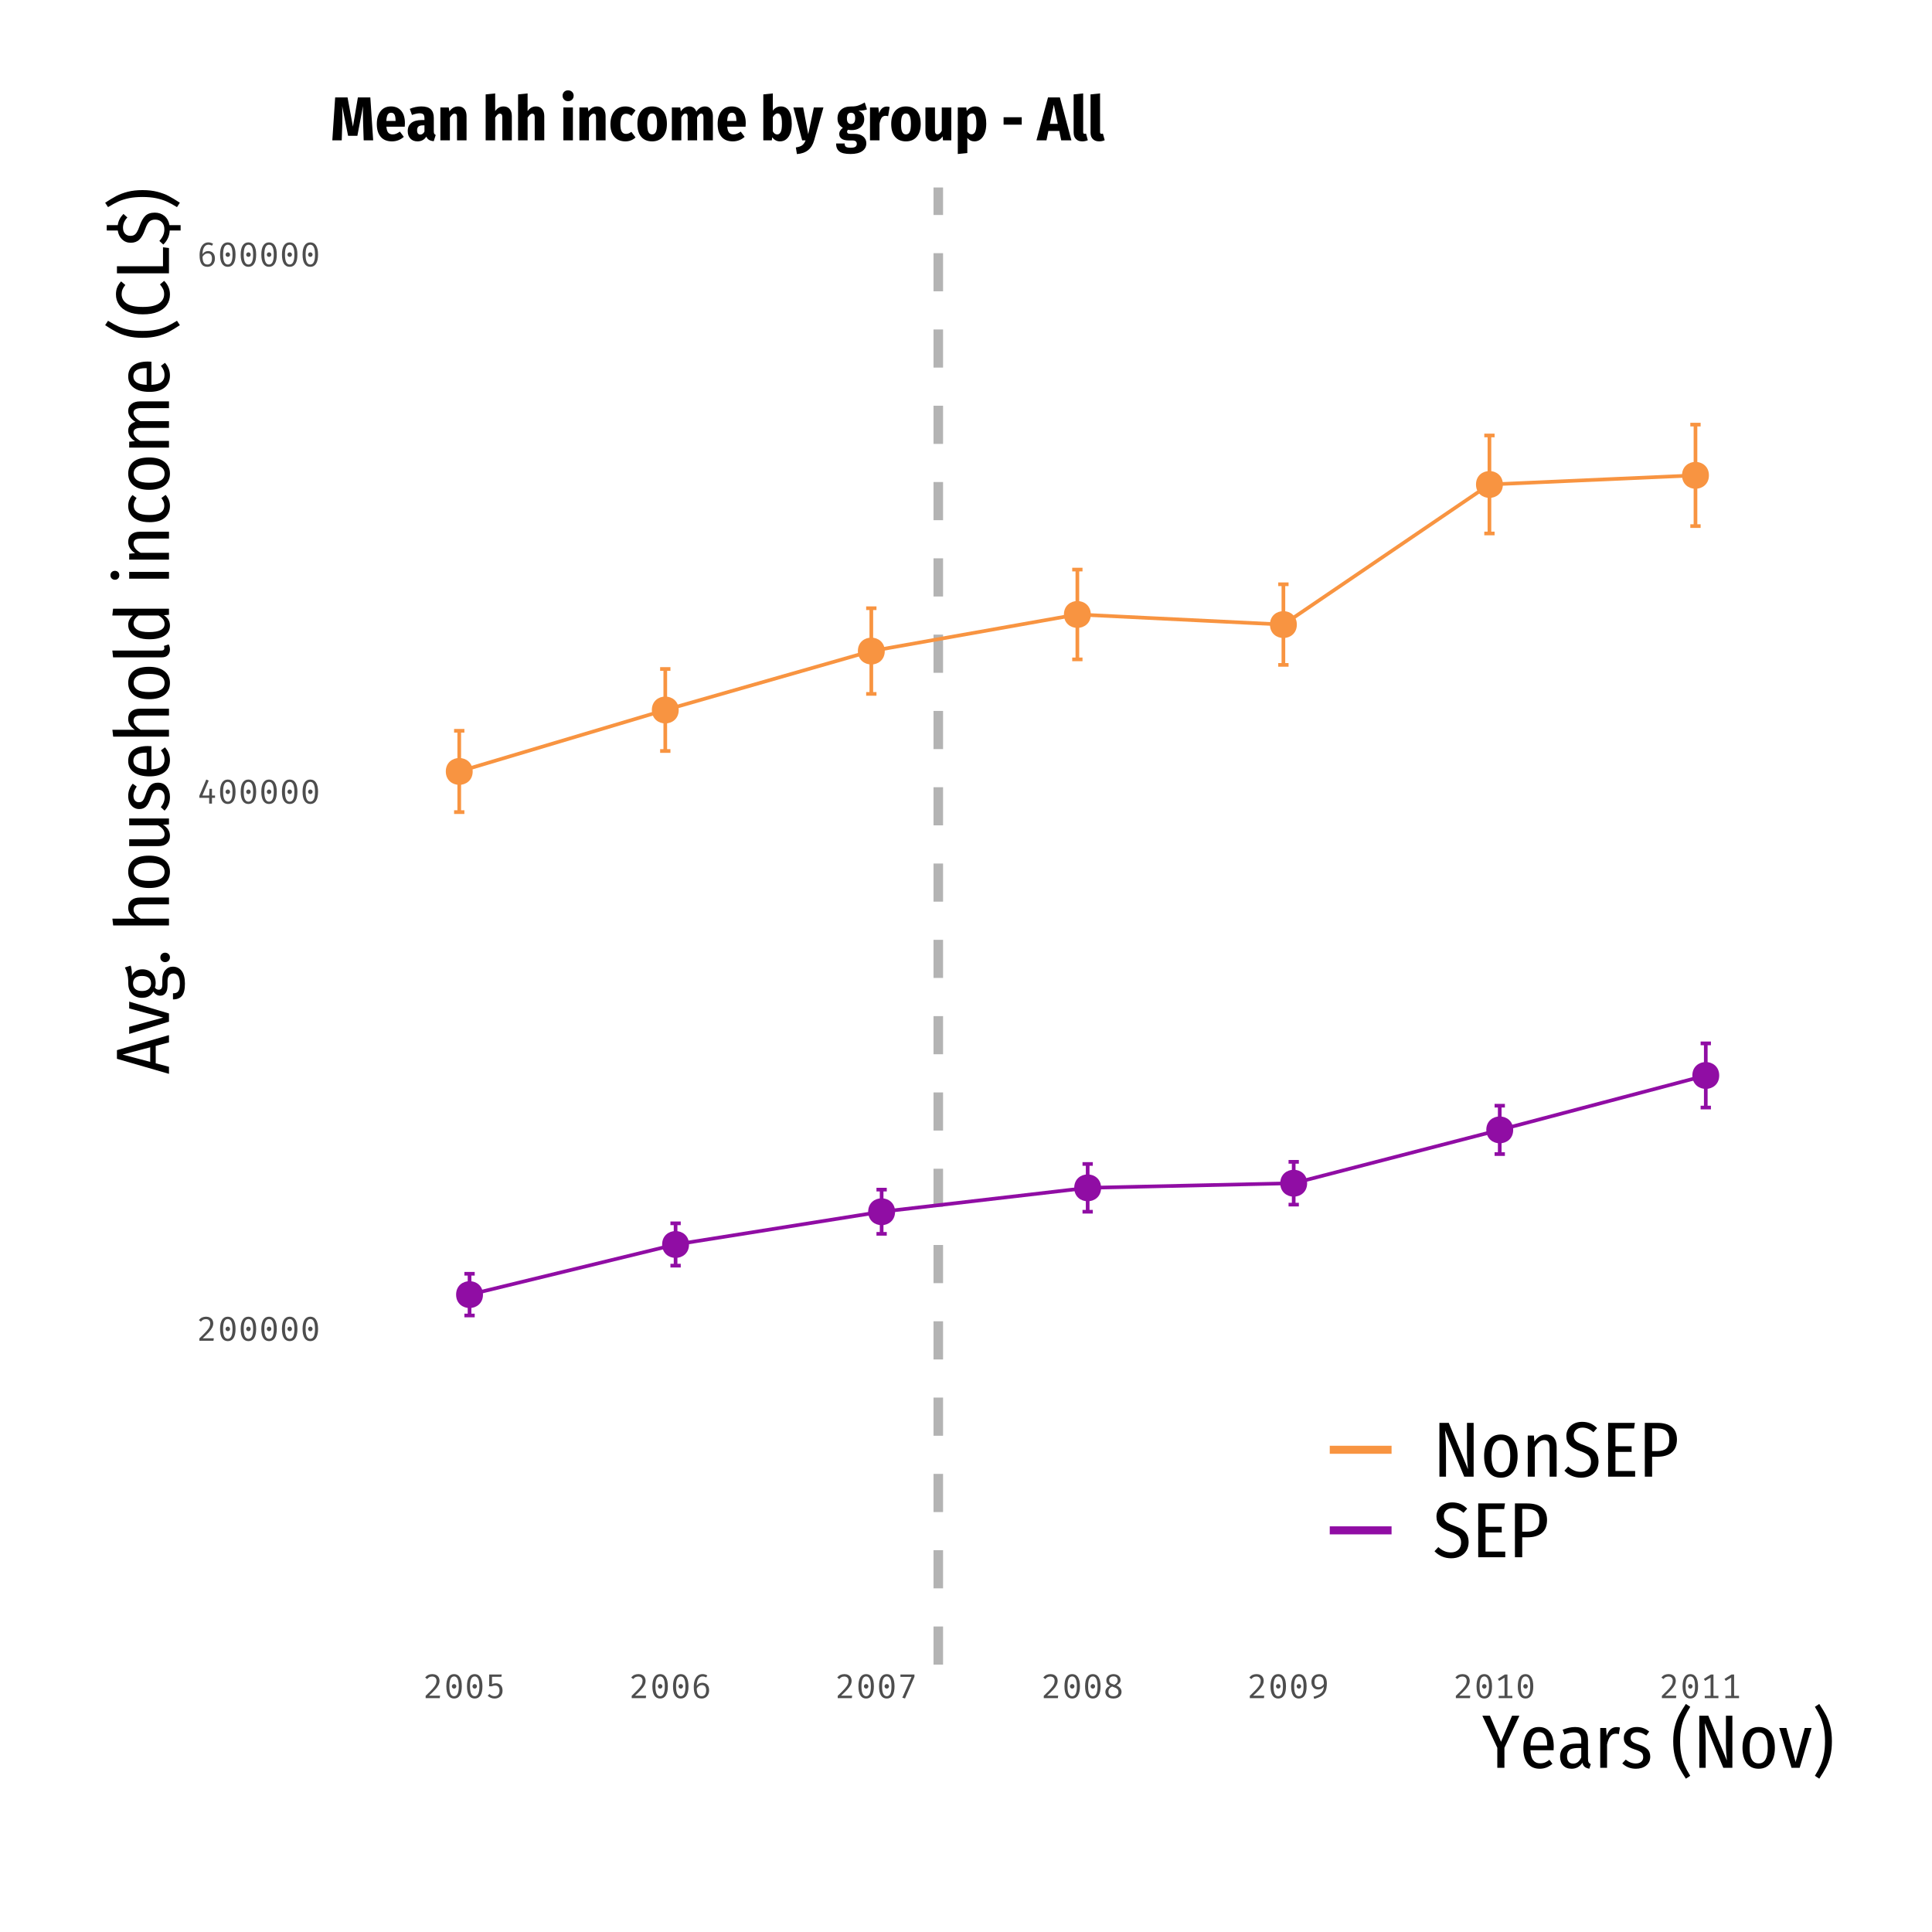 <?xml version="1.0" encoding="UTF-8" standalone="no"?>
<svg
   width="562pt"
   height="562pt"
   viewBox="0 0 562 562"
   version="1.1"
   id="svg4074"
   sodipodi:docname="pta_all.svg"
   inkscape:version="1.1.2 (b8e25be833, 2022-02-05)"
   xmlns:inkscape="http://www.inkscape.org/namespaces/inkscape"
   xmlns:sodipodi="http://sodipodi.sourceforge.net/DTD/sodipodi-0.dtd"
   xmlns:xlink="http://www.w3.org/1999/xlink"
   xmlns="http://www.w3.org/2000/svg"
   xmlns:svg="http://www.w3.org/2000/svg">
  <sodipodi:namedview
     id="namedview4076"
     pagecolor="#ffffff"
     bordercolor="#666666"
     borderopacity="1.0"
     inkscape:pageshadow="2"
     inkscape:pageopacity="0.0"
     inkscape:pagecheckerboard="0"
     inkscape:document-units="pt"
     showgrid="false"
     inkscape:zoom="1.1089858"
     inkscape:cx="374.66667"
     inkscape:cy="375.11753"
     inkscape:window-width="1920"
     inkscape:window-height="1017"
     inkscape:window-x="-8"
     inkscape:window-y="-8"
     inkscape:window-maximized="1"
     inkscape:current-layer="svg4074" />
  <defs
     id="defs3671">
    <g
       id="g3666">
      <symbol
         overflow="visible"
         id="glyph0-0">
        <path
           style="stroke:none;"
           d="M 12.359 -23.898 L 12.359 7.965 L 2.801 7.965 L 2.801 -23.898 Z M 11.129 -22.715 L 4.051 -22.715 L 4.051 6.781 L 11.129 6.781 Z M 7.375 -10.266 C 8.285 -10.266 8.934 -10.02 9.32 -9.535 C 9.707 -9.047 9.902 -8.418 9.902 -7.648 C 9.902 -6.84 9.73 -6.219 9.391 -5.781 C 9.047 -5.34 8.496 -5.066 7.738 -4.961 L 7.738 -3.938 C 7.734 -3.77 7.676 -3.637 7.566 -3.539 C 7.449 -3.438 7.32 -3.387 7.172 -3.391 C 7.016 -3.387 6.879 -3.438 6.77 -3.539 C 6.652 -3.637 6.598 -3.77 6.602 -3.938 L 6.602 -5.852 C 7.402 -5.895 7.949 -6.043 8.238 -6.293 C 8.527 -6.543 8.672 -6.977 8.672 -7.602 C 8.672 -8.102 8.57 -8.488 8.375 -8.762 C 8.176 -9.031 7.812 -9.168 7.285 -9.172 C 6.84 -9.168 6.445 -9.086 6.102 -8.922 C 5.977 -8.875 5.879 -8.852 5.805 -8.855 C 5.637 -8.852 5.504 -8.902 5.406 -9.004 C 5.305 -9.102 5.254 -9.227 5.258 -9.379 C 5.254 -9.664 5.48 -9.883 5.93 -10.035 C 6.375 -10.188 6.855 -10.266 7.375 -10.266 Z M 7.172 -2.73 C 7.398 -2.73 7.586 -2.652 7.738 -2.504 C 7.887 -2.348 7.961 -2.16 7.965 -1.934 C 7.961 -1.691 7.887 -1.488 7.738 -1.332 C 7.586 -1.168 7.398 -1.09 7.172 -1.094 C 6.941 -1.09 6.75 -1.168 6.602 -1.332 C 6.449 -1.488 6.375 -1.691 6.375 -1.934 C 6.375 -2.16 6.449 -2.348 6.602 -2.504 C 6.75 -2.652 6.941 -2.73 7.172 -2.73 Z M 7.172 -2.73 "
           id="path3453" />
      </symbol>
      <symbol
         overflow="visible"
         id="glyph0-1">
        <path
           style="stroke:none;"
           d="M 11.883 0 L 9.152 0 L 3.574 -13.453 C 3.754 -11.449 3.844 -9.496 3.848 -7.602 L 3.848 0 L 1.934 0 L 1.934 -15.66 L 4.645 -15.66 L 10.242 -2.184 C 10.18 -2.711 10.113 -3.438 10.047 -4.367 C 9.977 -5.289 9.941 -6.211 9.945 -7.125 L 9.945 -15.66 L 11.883 -15.66 Z M 11.883 0 "
           id="path3456" />
      </symbol>
      <symbol
         overflow="visible"
         id="glyph0-2">
        <path
           style="stroke:none;"
           d="M 6.008 -12.27 C 7.539 -12.27 8.73 -11.73 9.582 -10.652 C 10.43 -9.574 10.855 -8.023 10.859 -6.008 C 10.855 -4.062 10.422 -2.527 9.559 -1.398 C 8.691 -0.27 7.504 0.293 5.988 0.297 C 4.453 0.293 3.258 -0.258 2.402 -1.363 C 1.543 -2.469 1.113 -4.012 1.117 -5.988 C 1.113 -7.973 1.547 -9.516 2.414 -10.617 C 3.277 -11.719 4.473 -12.27 6.008 -12.27 Z M 6.008 -10.629 C 5.109 -10.629 4.43 -10.25 3.961 -9.5 C 3.488 -8.746 3.25 -7.578 3.254 -5.988 C 3.25 -2.875 4.164 -1.316 5.988 -1.32 C 7.809 -1.316 8.719 -2.879 8.719 -6.008 C 8.719 -7.598 8.488 -8.766 8.035 -9.512 C 7.574 -10.254 6.898 -10.629 6.008 -10.629 Z M 6.008 -10.629 "
           id="path3459" />
      </symbol>
      <symbol
         overflow="visible"
         id="glyph0-3">
        <path
           style="stroke:none;"
           d="M 7.191 -12.27 C 8.145 -12.27 8.895 -11.953 9.434 -11.324 C 9.973 -10.691 10.242 -9.824 10.242 -8.719 L 10.242 0 L 8.195 0 L 8.195 -8.469 C 8.191 -9.238 8.062 -9.797 7.809 -10.141 C 7.547 -10.48 7.152 -10.652 6.625 -10.652 C 5.621 -10.652 4.711 -9.938 3.891 -8.512 L 3.891 0 L 1.844 0 L 1.844 -11.973 L 3.621 -11.973 L 3.777 -10.199 C 4.703 -11.578 5.84 -12.27 7.191 -12.27 Z M 7.191 -12.27 "
           id="path3462" />
      </symbol>
      <symbol
         overflow="visible"
         id="glyph0-4">
        <path
           style="stroke:none;"
           d="M 5.645 -15.957 C 6.566 -15.953 7.375 -15.801 8.07 -15.5 C 8.758 -15.195 9.406 -14.742 10.016 -14.137 L 8.945 -12.93 C 8.426 -13.383 7.914 -13.719 7.41 -13.941 C 6.898 -14.16 6.348 -14.273 5.758 -14.273 C 4.996 -14.273 4.387 -14.062 3.926 -13.645 C 3.461 -13.227 3.227 -12.676 3.23 -11.996 C 3.227 -11.535 3.32 -11.145 3.504 -10.824 C 3.684 -10.496 3.992 -10.203 4.438 -9.938 C 4.875 -9.672 5.5 -9.402 6.305 -9.129 C 7.23 -8.793 7.988 -8.434 8.582 -8.055 C 9.172 -7.676 9.625 -7.191 9.945 -6.602 C 10.262 -6.008 10.422 -5.266 10.426 -4.371 C 10.422 -3.473 10.219 -2.672 9.809 -1.969 C 9.398 -1.262 8.809 -0.707 8.047 -0.305 C 7.277 0.094 6.379 0.293 5.348 0.297 C 3.449 0.293 1.832 -0.387 0.5 -1.754 L 1.617 -2.961 C 2.176 -2.453 2.746 -2.07 3.332 -1.809 C 3.914 -1.539 4.562 -1.406 5.281 -1.41 C 6.172 -1.406 6.891 -1.66 7.43 -2.172 C 7.969 -2.68 8.238 -3.383 8.238 -4.277 C 8.238 -5.051 8.02 -5.664 7.59 -6.121 C 7.152 -6.574 6.359 -7 5.211 -7.398 C 3.734 -7.91 2.676 -8.508 2.035 -9.195 C 1.387 -9.875 1.066 -10.766 1.07 -11.859 C 1.066 -12.633 1.258 -13.332 1.648 -13.965 C 2.031 -14.59 2.574 -15.082 3.277 -15.434 C 3.973 -15.781 4.762 -15.953 5.645 -15.957 Z M 5.645 -15.957 "
           id="path3465" />
      </symbol>
      <symbol
         overflow="visible"
         id="glyph0-5">
        <path
           style="stroke:none;"
           d="M 9.719 -15.66 L 9.469 -14.023 L 4.051 -14.023 L 4.051 -8.855 L 8.762 -8.855 L 8.762 -7.215 L 4.051 -7.215 L 4.051 -1.66 L 9.789 -1.66 L 9.789 0 L 1.934 0 L 1.934 -15.66 Z M 9.719 -15.66 "
           id="path3468" />
      </symbol>
      <symbol
         overflow="visible"
         id="glyph0-6">
        <path
           style="stroke:none;"
           d="M 5.484 -15.66 C 7.367 -15.656 8.801 -15.254 9.785 -14.453 C 10.77 -13.645 11.262 -12.438 11.266 -10.836 C 11.262 -9.133 10.758 -7.871 9.75 -7.043 C 8.742 -6.215 7.344 -5.801 5.555 -5.805 L 4.051 -5.805 L 4.051 0 L 1.934 0 L 1.934 -15.66 Z M 5.484 -7.441 C 6.684 -7.441 7.578 -7.691 8.172 -8.191 C 8.762 -8.691 9.059 -9.562 9.059 -10.812 C 9.059 -11.945 8.766 -12.77 8.184 -13.281 C 7.598 -13.785 6.707 -14.039 5.508 -14.043 L 4.051 -14.043 L 4.051 -7.441 Z M 5.484 -7.441 "
           id="path3471" />
      </symbol>
      <symbol
         overflow="visible"
         id="glyph1-0">
        <path
           style="stroke:none;"
           d="M 5.102 -10.5 L 5.102 3.5 L 0.898 3.5 L 0.898 -10.5 Z M 4.559 -9.98 L 1.449 -9.98 L 1.449 2.98 L 4.559 2.98 Z M 3.07 -1.73 C 3.07 -1.652 3.043 -1.594 2.996 -1.555 C 2.941 -1.508 2.883 -1.488 2.82 -1.488 C 2.75 -1.488 2.691 -1.508 2.645 -1.555 C 2.59 -1.594 2.566 -1.652 2.57 -1.73 L 2.57 -2.57 C 2.922 -2.59 3.16 -2.656 3.289 -2.766 C 3.414 -2.875 3.48 -3.066 3.48 -3.34 C 3.48 -3.559 3.434 -3.727 3.348 -3.852 C 3.258 -3.969 3.102 -4.031 2.871 -4.031 C 2.676 -4.031 2.5 -3.992 2.352 -3.922 C 2.301 -3.898 2.258 -3.891 2.219 -3.891 C 2.145 -3.891 2.086 -3.91 2.043 -3.953 C 2 -3.996 1.98 -4.051 1.98 -4.121 C 1.98 -4.242 2.078 -4.34 2.273 -4.41 C 2.469 -4.477 2.68 -4.512 2.91 -4.512 C 3.309 -4.512 3.594 -4.402 3.766 -4.191 C 3.934 -3.973 4.02 -3.695 4.02 -3.359 C 4.02 -3 3.941 -2.727 3.793 -2.539 C 3.641 -2.344 3.402 -2.227 3.07 -2.18 Z M 2.469 -0.852 C 2.465 -0.945 2.5 -1.027 2.57 -1.098 C 2.637 -1.16 2.719 -1.195 2.82 -1.199 C 2.914 -1.195 3 -1.16 3.07 -1.098 C 3.137 -1.027 3.168 -0.945 3.172 -0.852 C 3.168 -0.742 3.137 -0.656 3.07 -0.586 C 3 -0.516 2.914 -0.48 2.82 -0.48 C 2.719 -0.48 2.637 -0.516 2.57 -0.586 C 2.5 -0.656 2.465 -0.742 2.469 -0.852 Z M 2.469 -0.852 "
           id="path3474" />
      </symbol>
      <symbol
         overflow="visible"
         id="glyph1-1">
        <path
           style="stroke:none;"
           d="M 2.691 -7 C 3.105 -6.996 3.473 -6.914 3.793 -6.75 C 4.105 -6.582 4.348 -6.352 4.52 -6.062 C 4.684 -5.77 4.77 -5.441 4.77 -5.078 C 4.77 -4.652 4.668 -4.238 4.473 -3.84 C 4.273 -3.434 3.961 -2.996 3.527 -2.523 C 3.094 -2.043 2.48 -1.441 1.691 -0.719 L 4.93 -0.719 L 4.828 0 L 0.73 0 L 0.73 -0.68 C 1.625 -1.539 2.293 -2.211 2.734 -2.699 C 3.168 -3.184 3.469 -3.602 3.641 -3.949 C 3.805 -4.293 3.891 -4.66 3.891 -5.051 C 3.891 -5.434 3.777 -5.734 3.559 -5.957 C 3.336 -6.176 3.035 -6.285 2.648 -6.289 C 2.32 -6.285 2.047 -6.23 1.836 -6.125 C 1.617 -6.012 1.398 -5.824 1.172 -5.559 L 0.59 -6.012 C 0.859 -6.348 1.164 -6.594 1.504 -6.758 C 1.84 -6.914 2.234 -6.996 2.691 -7 Z M 2.691 -7 "
           id="path3477" />
      </symbol>
      <symbol
         overflow="visible"
         id="glyph1-2">
        <path
           style="stroke:none;"
           d="M 3 -7 C 3.734 -6.996 4.293 -6.691 4.676 -6.086 C 5.059 -5.473 5.25 -4.594 5.25 -3.449 C 5.25 -2.293 5.059 -1.41 4.676 -0.805 C 4.293 -0.195 3.734 0.105 3 0.109 C 2.266 0.105 1.707 -0.195 1.324 -0.805 C 0.941 -1.41 0.75 -2.293 0.75 -3.449 C 0.75 -4.594 0.941 -5.473 1.324 -6.086 C 1.707 -6.691 2.266 -6.996 3 -7 Z M 3 -6.32 C 2.086 -6.316 1.629 -5.359 1.629 -3.449 C 1.629 -1.527 2.086 -0.566 3 -0.57 C 3.914 -0.566 4.371 -1.527 4.371 -3.449 C 4.371 -5.359 3.914 -6.316 3 -6.32 Z M 3 -4.102 C 3.188 -4.102 3.344 -4.035 3.469 -3.91 C 3.594 -3.777 3.656 -3.625 3.66 -3.449 C 3.656 -3.262 3.594 -3.105 3.469 -2.98 C 3.344 -2.852 3.188 -2.789 3 -2.789 C 2.812 -2.789 2.656 -2.852 2.535 -2.98 C 2.41 -3.105 2.348 -3.262 2.352 -3.449 C 2.348 -3.625 2.41 -3.777 2.535 -3.91 C 2.656 -4.035 2.812 -4.102 3 -4.102 Z M 3 -4.102 "
           id="path3480" />
      </symbol>
      <symbol
         overflow="visible"
         id="glyph1-3">
        <path
           style="stroke:none;"
           d="M 5.281 -1.672 L 4.391 -1.672 L 4.391 0 L 3.578 0 L 3.578 -1.672 L 0.719 -1.672 L 0.719 -2.289 L 2.738 -7 L 3.441 -6.699 L 1.609 -2.352 L 3.59 -2.352 L 3.66 -4.301 L 4.391 -4.301 L 4.391 -2.352 L 5.281 -2.352 Z M 5.281 -1.672 "
           id="path3483" />
      </symbol>
      <symbol
         overflow="visible"
         id="glyph1-4">
        <path
           style="stroke:none;"
           d="M 3.301 -4.48 C 3.656 -4.477 3.984 -4.395 4.285 -4.238 C 4.578 -4.074 4.812 -3.836 4.988 -3.516 C 5.16 -3.191 5.25 -2.793 5.25 -2.32 C 5.25 -1.824 5.152 -1.391 4.961 -1.023 C 4.766 -0.652 4.504 -0.371 4.18 -0.18 C 3.852 0.012 3.484 0.105 3.078 0.109 C 2.273 0.105 1.691 -0.18 1.332 -0.758 C 0.965 -1.336 0.785 -2.168 0.789 -3.25 C 0.785 -4.008 0.887 -4.668 1.094 -5.234 C 1.293 -5.793 1.586 -6.23 1.973 -6.539 C 2.355 -6.844 2.816 -6.996 3.352 -7 C 3.852 -6.996 4.305 -6.859 4.719 -6.59 L 4.391 -6.031 C 4.059 -6.219 3.711 -6.316 3.34 -6.32 C 2.812 -6.316 2.398 -6.07 2.105 -5.578 C 1.805 -5.086 1.652 -4.41 1.641 -3.559 C 1.852 -3.875 2.094 -4.109 2.371 -4.258 C 2.641 -4.402 2.949 -4.477 3.301 -4.48 Z M 3.078 -0.57 C 3.5 -0.566 3.828 -0.719 4.055 -1.023 C 4.277 -1.324 4.387 -1.746 4.391 -2.289 C 4.387 -3.293 3.98 -3.797 3.172 -3.801 C 2.848 -3.797 2.559 -3.707 2.305 -3.535 C 2.047 -3.355 1.828 -3.117 1.648 -2.82 C 1.66 -2.035 1.781 -1.465 2.012 -1.109 C 2.234 -0.746 2.59 -0.566 3.078 -0.57 Z M 3.078 -0.57 "
           id="path3486" />
      </symbol>
      <symbol
         overflow="visible"
         id="glyph1-5">
        <path
           style="stroke:none;"
           d="M 4.75 -6.211 L 2.031 -6.211 L 2.031 -4.039 C 2.223 -4.148 2.414 -4.227 2.605 -4.273 C 2.793 -4.312 2.996 -4.336 3.211 -4.34 C 3.781 -4.336 4.238 -4.145 4.586 -3.77 C 4.926 -3.387 5.098 -2.859 5.102 -2.18 C 5.098 -1.727 5.004 -1.324 4.816 -0.98 C 4.625 -0.629 4.352 -0.363 4 -0.176 C 3.645 0.012 3.234 0.105 2.77 0.109 C 2 0.105 1.332 -0.164 0.77 -0.711 L 1.289 -1.219 C 1.711 -0.789 2.203 -0.574 2.77 -0.578 C 3.227 -0.574 3.582 -0.715 3.84 -1 C 4.09 -1.277 4.219 -1.68 4.219 -2.211 C 4.219 -2.727 4.105 -3.102 3.879 -3.332 C 3.652 -3.562 3.348 -3.68 2.969 -3.68 C 2.785 -3.68 2.621 -3.66 2.48 -3.629 C 2.332 -3.59 2.141 -3.531 1.898 -3.449 L 1.219 -3.449 L 1.219 -6.891 L 4.871 -6.891 Z M 4.75 -6.211 "
           id="path3489" />
      </symbol>
      <symbol
         overflow="visible"
         id="glyph1-6">
        <path
           style="stroke:none;"
           d="M 1.52 -0.141 L 4.199 -6.191 L 0.969 -6.191 L 0.969 -6.891 L 5.051 -6.891 L 5.051 -6.238 L 2.301 0.09 Z M 1.52 -0.141 "
           id="path3492" />
      </symbol>
      <symbol
         overflow="visible"
         id="glyph1-7">
        <path
           style="stroke:none;"
           d="M 5.059 -5.25 C 5.055 -4.922 4.957 -4.633 4.758 -4.391 C 4.559 -4.141 4.262 -3.91 3.871 -3.691 C 4.336 -3.496 4.699 -3.242 4.961 -2.93 C 5.219 -2.617 5.348 -2.258 5.352 -1.852 C 5.348 -1.477 5.25 -1.137 5.059 -0.84 C 4.863 -0.535 4.59 -0.305 4.23 -0.141 C 3.871 0.023 3.453 0.105 2.98 0.109 C 2.5 0.105 2.082 0.023 1.73 -0.145 C 1.371 -0.312 1.102 -0.543 0.922 -0.84 C 0.734 -1.129 0.645 -1.461 0.648 -1.828 C 0.645 -2.594 1.109 -3.191 2.039 -3.629 C 1.656 -3.805 1.375 -4.016 1.203 -4.262 C 1.023 -4.504 0.938 -4.816 0.941 -5.199 C 0.938 -5.59 1.039 -5.926 1.25 -6.199 C 1.453 -6.473 1.715 -6.672 2.035 -6.805 C 2.348 -6.93 2.672 -6.996 3 -7 C 3.352 -6.996 3.684 -6.934 4 -6.809 C 4.309 -6.684 4.562 -6.488 4.762 -6.223 C 4.957 -5.957 5.055 -5.633 5.059 -5.25 Z M 1.762 -5.191 C 1.758 -4.934 1.816 -4.73 1.934 -4.582 C 2.051 -4.434 2.203 -4.312 2.398 -4.223 C 2.59 -4.133 2.887 -4.023 3.281 -3.898 C 3.617 -4.094 3.859 -4.289 4.012 -4.484 C 4.16 -4.672 4.234 -4.914 4.238 -5.211 C 4.234 -5.555 4.129 -5.832 3.914 -6.035 C 3.695 -6.238 3.391 -6.34 3 -6.34 C 2.605 -6.34 2.301 -6.238 2.086 -6.039 C 1.867 -5.836 1.758 -5.555 1.762 -5.191 Z M 4.461 -1.828 C 4.457 -2.121 4.383 -2.359 4.238 -2.543 C 4.09 -2.727 3.898 -2.871 3.664 -2.98 C 3.422 -3.086 3.07 -3.223 2.609 -3.391 C 1.891 -3.055 1.535 -2.535 1.539 -1.828 C 1.535 -1.434 1.66 -1.125 1.91 -0.902 C 2.156 -0.68 2.512 -0.566 2.98 -0.57 C 3.445 -0.566 3.809 -0.684 4.07 -0.918 C 4.328 -1.148 4.457 -1.453 4.461 -1.828 Z M 4.461 -1.828 "
           id="path3495" />
      </symbol>
      <symbol
         overflow="visible"
         id="glyph1-8">
        <path
           style="stroke:none;"
           d="M 2.891 -6.988 C 3.641 -6.984 4.203 -6.75 4.578 -6.289 C 4.949 -5.82 5.137 -5.168 5.141 -4.328 C 5.137 -3.359 5.012 -2.59 4.766 -2.02 C 4.512 -1.445 4.129 -0.992 3.613 -0.664 C 3.094 -0.332 2.379 -0.043 1.469 0.211 L 1.27 -0.43 C 2.246 -0.688 2.984 -1.047 3.488 -1.5 C 3.984 -1.953 4.238 -2.574 4.25 -3.371 C 4.07 -3.121 3.848 -2.918 3.574 -2.758 C 3.297 -2.598 2.977 -2.52 2.621 -2.52 C 2.238 -2.52 1.902 -2.609 1.605 -2.789 C 1.309 -2.969 1.074 -3.223 0.91 -3.555 C 0.738 -3.883 0.656 -4.27 0.66 -4.719 C 0.656 -5.195 0.754 -5.605 0.953 -5.949 C 1.148 -6.285 1.414 -6.543 1.754 -6.723 C 2.09 -6.895 2.469 -6.984 2.891 -6.988 Z M 2.762 -3.199 C 3.074 -3.199 3.359 -3.277 3.609 -3.438 C 3.855 -3.598 4.074 -3.824 4.27 -4.121 C 4.281 -4.918 4.176 -5.484 3.957 -5.812 C 3.734 -6.141 3.379 -6.305 2.891 -6.309 C 2.438 -6.305 2.102 -6.168 1.879 -5.898 C 1.648 -5.621 1.535 -5.219 1.539 -4.691 C 1.535 -4.18 1.641 -3.805 1.855 -3.562 C 2.062 -3.32 2.363 -3.199 2.762 -3.199 Z M 2.762 -3.199 "
           id="path3498" />
      </symbol>
      <symbol
         overflow="visible"
         id="glyph1-9">
        <path
           style="stroke:none;"
           d="M 5.172 -0.68 L 5.172 0 L 1.199 0 L 1.199 -0.68 L 2.891 -0.68 L 2.891 -5.969 L 1.32 -5.02 L 0.949 -5.609 L 3 -6.891 L 3.738 -6.891 L 3.738 -0.68 Z M 5.172 -0.68 "
           id="path3501" />
      </symbol>
      <symbol
         overflow="visible"
         id="glyph2-0">
        <path
           style="stroke:none;"
           d="M 11.945 -23.102 L 11.945 7.699 L 2.707 7.699 L 2.707 -23.102 Z M 10.758 -21.957 L 3.914 -21.957 L 3.914 6.555 L 10.758 6.555 Z M 7.129 -9.922 C 8.008 -9.918 8.633 -9.684 9.008 -9.219 C 9.379 -8.746 9.566 -8.137 9.57 -7.391 C 9.566 -6.609 9.402 -6.008 9.074 -5.586 C 8.742 -5.156 8.211 -4.895 7.48 -4.797 L 7.48 -3.805 C 7.477 -3.641 7.422 -3.512 7.312 -3.418 C 7.203 -3.32 7.074 -3.273 6.93 -3.277 C 6.781 -3.273 6.652 -3.32 6.543 -3.418 C 6.43 -3.512 6.375 -3.641 6.379 -3.805 L 6.379 -5.652 C 7.156 -5.695 7.684 -5.84 7.965 -6.082 C 8.238 -6.324 8.379 -6.746 8.383 -7.348 C 8.379 -7.832 8.281 -8.203 8.094 -8.469 C 7.898 -8.73 7.547 -8.863 7.039 -8.867 C 6.609 -8.863 6.23 -8.785 5.895 -8.625 C 5.777 -8.578 5.68 -8.555 5.609 -8.559 C 5.445 -8.555 5.316 -8.602 5.223 -8.699 C 5.125 -8.793 5.078 -8.914 5.082 -9.062 C 5.078 -9.34 5.297 -9.551 5.73 -9.699 C 6.16 -9.844 6.625 -9.918 7.129 -9.922 Z M 6.93 -2.641 C 7.148 -2.637 7.332 -2.562 7.48 -2.418 C 7.625 -2.27 7.699 -2.086 7.699 -1.871 C 7.699 -1.633 7.625 -1.438 7.48 -1.285 C 7.332 -1.129 7.148 -1.055 6.93 -1.055 C 6.707 -1.055 6.523 -1.129 6.379 -1.285 C 6.23 -1.438 6.156 -1.633 6.16 -1.871 C 6.156 -2.086 6.23 -2.27 6.379 -2.418 C 6.523 -2.562 6.707 -2.637 6.93 -2.641 Z M 6.93 -2.641 "
           id="path3504" />
      </symbol>
      <symbol
         overflow="visible"
         id="glyph2-1">
        <path
           style="stroke:none;"
           d="M 10.867 -15.137 L 6.512 -5.828 L 6.512 0 L 4.445 0 L 4.445 -5.809 L 0.09 -15.137 L 2.289 -15.137 L 5.523 -7.566 L 8.734 -15.137 Z M 10.867 -15.137 "
           id="path3507" />
      </symbol>
      <symbol
         overflow="visible"
         id="glyph2-2">
        <path
           style="stroke:none;"
           d="M 9.898 -6.137 C 9.895 -5.824 9.883 -5.48 9.855 -5.105 L 3.125 -5.105 C 3.18 -3.75 3.453 -2.777 3.938 -2.188 C 4.422 -1.59 5.082 -1.293 5.918 -1.297 C 6.445 -1.293 6.918 -1.375 7.336 -1.539 C 7.754 -1.699 8.188 -1.965 8.645 -2.332 L 9.527 -1.164 C 8.441 -0.199 7.207 0.281 5.828 0.285 C 4.316 0.281 3.148 -0.238 2.32 -1.285 C 1.492 -2.332 1.078 -3.805 1.078 -5.699 C 1.078 -7.586 1.473 -9.086 2.266 -10.195 C 3.055 -11.305 4.156 -11.859 5.566 -11.859 C 6.957 -11.859 8.027 -11.363 8.777 -10.371 C 9.523 -9.379 9.895 -7.965 9.898 -6.137 Z M 7.984 -6.73 C 7.98 -9.148 7.184 -10.359 5.59 -10.363 C 4.855 -10.359 4.273 -10.055 3.848 -9.449 C 3.422 -8.836 3.18 -7.848 3.125 -6.488 L 7.984 -6.488 Z M 7.984 -6.73 "
           id="path3510" />
      </symbol>
      <symbol
         overflow="visible"
         id="glyph2-3">
        <path
           style="stroke:none;"
           d="M 8.996 -2.641 C 8.992 -2.168 9.059 -1.82 9.195 -1.594 C 9.324 -1.367 9.531 -1.195 9.812 -1.078 L 9.395 0.266 C 8.816 0.172 8.371 0 8.051 -0.262 C 7.727 -0.523 7.5 -0.926 7.371 -1.473 C 6.621 -0.301 5.57 0.281 4.223 0.285 C 3.195 0.281 2.383 -0.035 1.781 -0.672 C 1.18 -1.309 0.879 -2.164 0.879 -3.234 C 0.879 -4.465 1.281 -5.402 2.09 -6.051 C 2.895 -6.695 4.047 -7.02 5.543 -7.02 L 7.039 -7.02 L 7.039 -8.008 C 7.035 -8.812 6.871 -9.395 6.543 -9.758 C 6.211 -10.113 5.672 -10.293 4.93 -10.297 C 4.117 -10.293 3.18 -10.09 2.113 -9.68 L 1.629 -11.066 C 2.918 -11.594 4.117 -11.859 5.234 -11.859 C 7.738 -11.859 8.992 -10.605 8.996 -8.098 Z M 4.688 -1.211 C 5.711 -1.207 6.492 -1.809 7.039 -3.016 L 7.039 -5.742 L 5.766 -5.742 C 3.855 -5.742 2.898 -4.941 2.902 -3.344 C 2.898 -2.652 3.055 -2.125 3.363 -1.758 C 3.672 -1.391 4.113 -1.207 4.688 -1.211 Z M 4.688 -1.211 "
           id="path3513" />
      </symbol>
      <symbol
         overflow="visible"
         id="glyph2-4">
        <path
           style="stroke:none;"
           d="M 6.535 -11.836 C 6.91 -11.836 7.242 -11.789 7.523 -11.703 L 7.195 -9.789 C 6.914 -9.875 6.613 -9.918 6.293 -9.922 C 5.645 -9.918 5.117 -9.664 4.719 -9.152 C 4.312 -8.637 3.996 -7.852 3.762 -6.797 L 3.762 0 L 1.781 0 L 1.781 -11.57 L 3.496 -11.57 L 3.652 -9.285 C 4.223 -10.984 5.184 -11.836 6.535 -11.836 Z M 6.535 -11.836 "
           id="path3516" />
      </symbol>
      <symbol
         overflow="visible"
         id="glyph2-5">
        <path
           style="stroke:none;"
           d="M 4.773 -11.859 C 6.105 -11.859 7.293 -11.418 8.34 -10.539 L 7.504 -9.371 C 7.031 -9.691 6.59 -9.934 6.18 -10.098 C 5.77 -10.254 5.336 -10.336 4.883 -10.34 C 4.277 -10.336 3.805 -10.191 3.465 -9.91 C 3.117 -9.621 2.945 -9.23 2.949 -8.734 C 2.945 -8.246 3.109 -7.863 3.441 -7.59 C 3.77 -7.309 4.398 -7.023 5.324 -6.73 C 6.48 -6.363 7.324 -5.918 7.852 -5.391 C 8.379 -4.859 8.641 -4.133 8.645 -3.211 C 8.641 -2.125 8.246 -1.27 7.457 -0.648 C 6.664 -0.027 5.676 0.281 4.488 0.285 C 2.918 0.281 1.59 -0.238 0.508 -1.277 L 1.52 -2.375 C 2.438 -1.625 3.414 -1.254 4.445 -1.254 C 5.086 -1.254 5.605 -1.414 6.004 -1.738 C 6.398 -2.059 6.598 -2.504 6.602 -3.078 C 6.598 -3.484 6.527 -3.816 6.391 -4.07 C 6.25 -4.316 6 -4.539 5.645 -4.742 C 5.281 -4.938 4.758 -5.148 4.07 -5.367 C 2.969 -5.734 2.176 -6.172 1.695 -6.688 C 1.207 -7.195 0.965 -7.848 0.969 -8.645 C 0.965 -9.258 1.129 -9.809 1.453 -10.297 C 1.773 -10.777 2.219 -11.16 2.793 -11.441 C 3.363 -11.719 4.023 -11.859 4.773 -11.859 Z M 4.773 -11.859 "
           id="path3519" />
      </symbol>
      <symbol
         overflow="visible"
         id="glyph2-6">
        <path
           style="stroke:none;"
           d=""
           id="path3522" />
      </symbol>
      <symbol
         overflow="visible"
         id="glyph2-7">
        <path
           style="stroke:none;"
           d="M 5.719 -17.73 C 5.031 -16.613 4.48 -15.605 4.07 -14.715 C 3.656 -13.816 3.336 -12.801 3.113 -11.668 C 2.883 -10.527 2.77 -9.207 2.773 -7.699 C 2.77 -6.188 2.883 -4.867 3.113 -3.738 C 3.336 -2.609 3.656 -1.594 4.07 -0.691 C 4.48 0.207 5.031 1.215 5.719 2.332 L 4.445 3.168 C 3.637 1.949 2.984 0.871 2.484 -0.074 C 1.984 -1.02 1.574 -2.125 1.254 -3.387 C 0.93 -4.648 0.766 -6.086 0.77 -7.699 C 0.766 -9.312 0.93 -10.75 1.254 -12.012 C 1.574 -13.27 1.984 -14.371 2.484 -15.32 C 2.984 -16.266 3.637 -17.348 4.445 -18.566 Z M 5.719 -17.73 "
           id="path3525" />
      </symbol>
      <symbol
         overflow="visible"
         id="glyph2-8">
        <path
           style="stroke:none;"
           d="M 11.484 0 L 8.844 0 L 3.453 -13.004 C 3.625 -11.062 3.715 -9.18 3.719 -7.348 L 3.719 0 L 1.871 0 L 1.871 -15.137 L 4.488 -15.137 L 9.898 -2.113 C 9.836 -2.625 9.773 -3.328 9.711 -4.223 C 9.641 -5.117 9.609 -6.004 9.613 -6.887 L 9.613 -15.137 L 11.484 -15.137 Z M 11.484 0 "
           id="path3528" />
      </symbol>
      <symbol
         overflow="visible"
         id="glyph2-9">
        <path
           style="stroke:none;"
           d="M 5.809 -11.859 C 7.285 -11.859 8.438 -11.336 9.262 -10.297 C 10.078 -9.25 10.488 -7.754 10.492 -5.809 C 10.488 -3.926 10.07 -2.441 9.238 -1.352 C 8.398 -0.262 7.246 0.281 5.785 0.285 C 4.301 0.281 3.148 -0.25 2.32 -1.32 C 1.492 -2.387 1.078 -3.875 1.078 -5.785 C 1.078 -7.703 1.496 -9.195 2.332 -10.262 C 3.168 -11.324 4.324 -11.859 5.809 -11.859 Z M 5.809 -10.273 C 4.941 -10.27 4.281 -9.906 3.828 -9.184 C 3.367 -8.457 3.141 -7.324 3.145 -5.785 C 3.141 -2.777 4.02 -1.277 5.785 -1.277 C 7.543 -1.277 8.426 -2.785 8.426 -5.809 C 8.426 -7.344 8.203 -8.473 7.766 -9.195 C 7.32 -9.91 6.668 -10.27 5.809 -10.273 Z M 5.809 -10.273 "
           id="path3531" />
      </symbol>
      <symbol
         overflow="visible"
         id="glyph2-10">
        <path
           style="stroke:none;"
           d="M 9.594 -11.57 L 6.137 0 L 3.762 0 L 0.199 -11.57 L 2.266 -11.57 L 4.949 -1.672 L 7.613 -11.57 Z M 9.594 -11.57 "
           id="path3534" />
      </symbol>
      <symbol
         overflow="visible"
         id="glyph2-11">
        <path
           style="stroke:none;"
           d="M 2.047 -18.566 C 2.863 -17.32 3.52 -16.227 4.016 -15.289 C 4.504 -14.348 4.91 -13.254 5.234 -12 C 5.555 -10.746 5.719 -9.312 5.719 -7.699 C 5.719 -6.086 5.555 -4.652 5.234 -3.398 C 4.91 -2.145 4.504 -1.047 4.016 -0.109 C 3.52 0.828 2.863 1.918 2.047 3.168 L 0.77 2.332 C 1.457 1.215 2.004 0.207 2.41 -0.691 C 2.809 -1.594 3.129 -2.613 3.367 -3.75 C 3.598 -4.887 3.715 -6.203 3.719 -7.699 C 3.715 -9.195 3.598 -10.512 3.367 -11.648 C 3.129 -12.785 2.809 -13.805 2.41 -14.707 C 2.004 -15.605 1.457 -16.613 0.77 -17.73 Z M 2.047 -18.566 "
           id="path3537" />
      </symbol>
      <symbol
         overflow="visible"
         id="glyph3-0">
        <path
           style="stroke:none;"
           d="M -23.102 -11.945 L 7.699 -11.945 L 7.699 -2.707 L -23.102 -2.707 Z M -21.957 -10.758 L -21.957 -3.914 L 6.555 -3.914 L 6.555 -10.758 Z M -9.922 -7.129 C -9.918 -8.008 -9.684 -8.633 -9.219 -9.008 C -8.746 -9.379 -8.137 -9.566 -7.391 -9.57 C -6.609 -9.566 -6.008 -9.402 -5.586 -9.074 C -5.156 -8.742 -4.895 -8.211 -4.797 -7.48 L -3.805 -7.48 C -3.641 -7.477 -3.512 -7.422 -3.418 -7.312 C -3.32 -7.203 -3.273 -7.074 -3.277 -6.93 C -3.273 -6.781 -3.32 -6.652 -3.418 -6.543 C -3.512 -6.43 -3.641 -6.375 -3.805 -6.379 L -5.652 -6.379 C -5.695 -7.156 -5.84 -7.684 -6.082 -7.965 C -6.324 -8.238 -6.746 -8.379 -7.348 -8.383 C -7.832 -8.379 -8.203 -8.281 -8.469 -8.094 C -8.73 -7.898 -8.863 -7.547 -8.867 -7.039 C -8.863 -6.609 -8.785 -6.23 -8.625 -5.895 C -8.578 -5.777 -8.555 -5.68 -8.559 -5.609 C -8.555 -5.445 -8.602 -5.316 -8.699 -5.223 C -8.793 -5.125 -8.914 -5.078 -9.062 -5.082 C -9.34 -5.078 -9.551 -5.297 -9.699 -5.73 C -9.844 -6.16 -9.918 -6.625 -9.922 -7.129 Z M -2.641 -6.93 C -2.637 -7.148 -2.562 -7.332 -2.418 -7.48 C -2.27 -7.625 -2.086 -7.699 -1.871 -7.699 C -1.633 -7.699 -1.438 -7.625 -1.285 -7.48 C -1.129 -7.332 -1.055 -7.148 -1.055 -6.93 C -1.055 -6.707 -1.129 -6.523 -1.285 -6.379 C -1.438 -6.23 -1.633 -6.156 -1.871 -6.16 C -2.086 -6.156 -2.27 -6.23 -2.418 -6.379 C -2.562 -6.523 -2.637 -6.707 -2.641 -6.93 Z M -2.641 -6.93 "
           id="path3540" />
      </symbol>
      <symbol
         overflow="visible"
         id="glyph3-1">
        <path
           style="stroke:none;"
           d="M 0 -9.305 L -3.852 -8.293 L -3.852 -3.211 L 0 -2.199 L 0 -0.152 L -15.137 -4.531 L -15.137 -7.039 L 0 -11.418 Z M -5.457 -3.629 L -5.457 -7.875 L -13.508 -5.766 Z M -5.457 -3.629 "
           id="path3543" />
      </symbol>
      <symbol
         overflow="visible"
         id="glyph3-2">
        <path
           style="stroke:none;"
           d="M -11.57 -9.594 L 0 -6.137 L 0 -3.762 L -11.57 -0.199 L -11.57 -2.266 L -1.672 -4.949 L -11.57 -7.613 Z M -11.57 -9.594 "
           id="path3546" />
      </symbol>
      <symbol
         overflow="visible"
         id="glyph3-3">
        <path
           style="stroke:none;"
           d="M -11.152 -10.273 C -10.902 -9.641 -10.781 -8.668 -10.781 -7.348 C -10.164 -8.578 -9.148 -9.191 -7.742 -9.195 C -6.582 -9.191 -5.648 -8.828 -4.938 -8.105 C -4.223 -7.379 -3.867 -6.395 -3.871 -5.148 C -3.867 -4.676 -3.941 -4.25 -4.094 -3.871 C -3.797 -3.461 -3.422 -3.258 -2.969 -3.258 C -2.277 -3.258 -1.934 -3.738 -1.938 -4.707 L -1.938 -6.227 C -1.934 -7.367 -1.645 -8.277 -1.066 -8.953 C -0.488 -9.625 0.246 -9.961 1.145 -9.965 C 2.227 -9.961 3.082 -9.543 3.707 -8.711 C 4.328 -7.871 4.641 -6.648 4.641 -5.039 C 4.641 -3.367 4.352 -2.18 3.781 -1.484 C 3.207 -0.785 2.336 -0.438 1.164 -0.441 L 1.164 -2.223 C 1.645 -2.219 2.031 -2.305 2.32 -2.473 C 2.605 -2.641 2.816 -2.926 2.957 -3.332 C 3.094 -3.734 3.164 -4.309 3.168 -5.059 C 3.164 -6.098 3.004 -6.848 2.684 -7.301 C 2.359 -7.754 1.895 -7.98 1.297 -7.984 C 0.734 -7.98 0.309 -7.793 0.02 -7.422 C -0.273 -7.047 -0.414 -6.516 -0.418 -5.828 L -0.418 -4.531 C -0.414 -3.516 -0.609 -2.762 -1 -2.266 C -1.387 -1.766 -1.902 -1.516 -2.551 -1.52 C -3.297 -1.516 -3.965 -1.918 -4.555 -2.727 C -4.902 -2.109 -5.348 -1.652 -5.883 -1.352 C -6.418 -1.051 -7.066 -0.902 -7.832 -0.902 C -9.031 -0.902 -10 -1.281 -10.734 -2.047 C -11.469 -2.805 -11.836 -3.809 -11.836 -5.059 C -11.836 -6.215 -11.914 -7.113 -12.078 -7.754 C -12.234 -8.387 -12.484 -9.043 -12.824 -9.723 Z M -10.449 -5.082 C -10.445 -4.359 -10.223 -3.812 -9.777 -3.441 C -9.328 -3.066 -8.68 -2.883 -7.832 -2.883 C -7.008 -2.883 -6.367 -3.074 -5.906 -3.465 C -5.445 -3.848 -5.215 -4.387 -5.215 -5.082 C -5.215 -6.531 -6.094 -7.258 -7.855 -7.262 C -8.703 -7.258 -9.348 -7.074 -9.789 -6.711 C -10.227 -6.34 -10.445 -5.797 -10.449 -5.082 Z M -10.449 -5.082 "
           id="path3549" />
      </symbol>
      <symbol
         overflow="visible"
         id="glyph3-4">
        <path
           style="stroke:none;"
           d="M -2.508 -2.309 C -2.508 -2.719 -2.371 -3.051 -2.102 -3.309 C -1.828 -3.562 -1.5 -3.691 -1.121 -3.695 C -0.738 -3.691 -0.41 -3.562 -0.133 -3.309 C 0.145 -3.051 0.281 -2.719 0.285 -2.309 C 0.281 -1.91 0.145 -1.582 -0.133 -1.328 C -0.41 -1.07 -0.738 -0.941 -1.121 -0.945 C -1.5 -0.941 -1.828 -1.07 -2.102 -1.328 C -2.371 -1.582 -2.508 -1.91 -2.508 -2.309 Z M -2.508 -2.309 "
           id="path3552" />
      </symbol>
      <symbol
         overflow="visible"
         id="glyph3-5">
        <path
           style="stroke:none;"
           d=""
           id="path3555" />
      </symbol>
      <symbol
         overflow="visible"
         id="glyph3-6">
        <path
           style="stroke:none;"
           d="M -11.859 -6.953 C -11.859 -7.875 -11.551 -8.598 -10.934 -9.117 C -10.316 -9.637 -9.48 -9.895 -8.426 -9.898 L 0 -9.898 L 0 -7.922 L -8.184 -7.922 C -8.93 -7.922 -9.469 -7.793 -9.801 -7.535 C -10.129 -7.277 -10.293 -6.898 -10.297 -6.402 C -10.293 -5.43 -9.605 -4.551 -8.227 -3.762 L 0 -3.762 L 0 -1.781 L -16.234 -1.781 L -16.457 -3.762 L -9.922 -3.762 C -10.547 -4.184 -11.027 -4.652 -11.363 -5.168 C -11.691 -5.684 -11.859 -6.277 -11.859 -6.953 Z M -11.859 -6.953 "
           id="path3558" />
      </symbol>
      <symbol
         overflow="visible"
         id="glyph3-7">
        <path
           style="stroke:none;"
           d="M -11.859 -5.809 C -11.859 -7.285 -11.336 -8.438 -10.297 -9.262 C -9.25 -10.078 -7.754 -10.488 -5.809 -10.492 C -3.926 -10.488 -2.441 -10.07 -1.352 -9.238 C -0.262 -8.398 0.281 -7.246 0.285 -5.785 C 0.281 -4.301 -0.25 -3.148 -1.32 -2.32 C -2.387 -1.492 -3.875 -1.078 -5.785 -1.078 C -7.703 -1.078 -9.195 -1.496 -10.262 -2.332 C -11.324 -3.168 -11.859 -4.324 -11.859 -5.809 Z M -10.273 -5.809 C -10.27 -4.941 -9.906 -4.281 -9.184 -3.828 C -8.457 -3.367 -7.324 -3.141 -5.785 -3.145 C -2.777 -3.141 -1.277 -4.02 -1.277 -5.785 C -1.277 -7.543 -2.785 -8.426 -5.809 -8.426 C -7.344 -8.426 -8.473 -8.203 -9.195 -7.766 C -9.91 -7.32 -10.27 -6.668 -10.273 -5.809 Z M -10.273 -5.809 "
           id="path3561" />
      </symbol>
      <symbol
         overflow="visible"
         id="glyph3-8">
        <path
           style="stroke:none;"
           d="M 0 -9.723 L 0 -8.008 L -1.738 -7.898 C -0.391 -7.09 0.281 -6.012 0.285 -4.664 C 0.281 -3.738 -0.016 -3.012 -0.617 -2.484 C -1.215 -1.957 -2.031 -1.691 -3.059 -1.695 L -11.57 -1.695 L -11.57 -3.676 L -3.234 -3.676 C -2.559 -3.672 -2.062 -3.801 -1.75 -4.059 C -1.434 -4.312 -1.277 -4.699 -1.277 -5.215 C -1.277 -6.195 -1.922 -7.035 -3.211 -7.742 L -11.57 -7.742 L -11.57 -9.723 Z M 0 -9.723 "
           id="path3564" />
      </symbol>
      <symbol
         overflow="visible"
         id="glyph3-9">
        <path
           style="stroke:none;"
           d="M -11.859 -4.773 C -11.859 -6.105 -11.418 -7.293 -10.539 -8.34 L -9.371 -7.504 C -9.691 -7.031 -9.934 -6.59 -10.098 -6.18 C -10.254 -5.77 -10.336 -5.336 -10.34 -4.883 C -10.336 -4.277 -10.191 -3.805 -9.91 -3.465 C -9.621 -3.117 -9.23 -2.945 -8.734 -2.949 C -8.246 -2.945 -7.863 -3.109 -7.59 -3.441 C -7.309 -3.77 -7.023 -4.398 -6.73 -5.324 C -6.363 -6.48 -5.918 -7.324 -5.391 -7.852 C -4.859 -8.379 -4.133 -8.641 -3.211 -8.645 C -2.125 -8.641 -1.27 -8.246 -0.648 -7.457 C -0.027 -6.664 0.281 -5.676 0.285 -4.488 C 0.281 -2.918 -0.238 -1.59 -1.277 -0.508 L -2.375 -1.52 C -1.625 -2.438 -1.254 -3.414 -1.254 -4.445 C -1.254 -5.086 -1.414 -5.605 -1.738 -6.004 C -2.059 -6.398 -2.504 -6.598 -3.078 -6.602 C -3.484 -6.598 -3.816 -6.527 -4.07 -6.391 C -4.316 -6.25 -4.539 -6 -4.742 -5.645 C -4.938 -5.281 -5.148 -4.758 -5.367 -4.07 C -5.734 -2.969 -6.172 -2.176 -6.688 -1.695 C -7.195 -1.207 -7.848 -0.965 -8.645 -0.969 C -9.258 -0.965 -9.809 -1.129 -10.297 -1.453 C -10.777 -1.773 -11.16 -2.219 -11.441 -2.793 C -11.719 -3.363 -11.859 -4.023 -11.859 -4.773 Z M -11.859 -4.773 "
           id="path3567" />
      </symbol>
      <symbol
         overflow="visible"
         id="glyph3-10">
        <path
           style="stroke:none;"
           d="M -6.137 -9.898 C -5.824 -9.895 -5.48 -9.883 -5.105 -9.855 L -5.105 -3.125 C -3.75 -3.18 -2.777 -3.453 -2.188 -3.938 C -1.59 -4.422 -1.293 -5.082 -1.297 -5.918 C -1.293 -6.445 -1.375 -6.918 -1.539 -7.336 C -1.699 -7.754 -1.965 -8.188 -2.332 -8.645 L -1.164 -9.527 C -0.199 -8.441 0.281 -7.207 0.285 -5.828 C 0.281 -4.316 -0.238 -3.148 -1.285 -2.32 C -2.332 -1.492 -3.805 -1.078 -5.699 -1.078 C -7.586 -1.078 -9.086 -1.473 -10.195 -2.266 C -11.305 -3.055 -11.859 -4.156 -11.859 -5.566 C -11.859 -6.957 -11.363 -8.027 -10.371 -8.777 C -9.379 -9.523 -7.965 -9.895 -6.137 -9.898 Z M -6.73 -7.984 C -9.148 -7.98 -10.359 -7.184 -10.363 -5.59 C -10.359 -4.855 -10.055 -4.273 -9.449 -3.848 C -8.836 -3.422 -7.848 -3.18 -6.488 -3.125 L -6.488 -7.984 Z M -6.73 -7.984 "
           id="path3570" />
      </symbol>
      <symbol
         overflow="visible"
         id="glyph3-11">
        <path
           style="stroke:none;"
           d="M 0.285 -3.961 C 0.281 -3.254 0.07 -2.695 -0.352 -2.285 C -0.773 -1.875 -1.367 -1.668 -2.133 -1.672 L -16.258 -1.672 L -16.477 -3.652 L -2.199 -3.652 C -1.625 -3.648 -1.34 -3.883 -1.344 -4.355 C -1.34 -4.543 -1.383 -4.758 -1.473 -4.992 L -0.09 -5.434 C 0.16 -4.961 0.281 -4.473 0.285 -3.961 Z M 0.285 -3.961 "
           id="path3573" />
      </symbol>
      <symbol
         overflow="visible"
         id="glyph3-12">
        <path
           style="stroke:none;"
           d="M -16.258 -10.012 L 0 -10.012 L 0 -8.25 L -1.52 -8.117 C -0.316 -7.367 0.281 -6.363 0.285 -5.105 C 0.281 -3.84 -0.25 -2.859 -1.32 -2.164 C -2.387 -1.465 -3.863 -1.117 -5.742 -1.121 C -6.957 -1.117 -8.027 -1.289 -8.953 -1.637 C -9.875 -1.98 -10.59 -2.469 -11.098 -3.102 C -11.605 -3.727 -11.859 -4.453 -11.859 -5.281 C -11.859 -6.375 -11.395 -7.293 -10.473 -8.031 L -16.477 -8.031 Z M -1.277 -5.566 C -1.277 -6.094 -1.422 -6.551 -1.715 -6.941 C -2.008 -7.328 -2.441 -7.691 -3.016 -8.031 L -8.82 -8.031 C -9.801 -7.367 -10.293 -6.598 -10.297 -5.719 C -10.293 -4.941 -9.918 -4.324 -9.172 -3.871 C -8.422 -3.414 -7.293 -3.195 -5.785 -3.211 C -4.242 -3.211 -3.105 -3.414 -2.375 -3.828 C -1.641 -4.234 -1.277 -4.816 -1.277 -5.566 Z M -1.277 -5.566 "
           id="path3576" />
      </symbol>
      <symbol
         overflow="visible"
         id="glyph3-13">
        <path
           style="stroke:none;"
           d="M -11.57 -3.762 L 0 -3.762 L 0 -1.781 L -11.57 -1.781 Z M -17.027 -2.773 C -17.027 -3.148 -16.902 -3.461 -16.652 -3.707 C -16.402 -3.945 -16.094 -4.066 -15.73 -4.07 C -15.359 -4.066 -15.055 -3.949 -14.816 -3.719 C -14.57 -3.48 -14.449 -3.164 -14.453 -2.773 C -14.449 -2.387 -14.57 -2.074 -14.816 -1.836 C -15.055 -1.59 -15.359 -1.469 -15.73 -1.473 C -16.094 -1.469 -16.402 -1.59 -16.652 -1.836 C -16.902 -2.074 -17.027 -2.387 -17.027 -2.773 Z M -17.027 -2.773 "
           id="path3579" />
      </symbol>
      <symbol
         overflow="visible"
         id="glyph3-14">
        <path
           style="stroke:none;"
           d="M -11.859 -6.953 C -11.859 -7.875 -11.555 -8.598 -10.945 -9.117 C -10.336 -9.637 -9.496 -9.895 -8.426 -9.898 L 0 -9.898 L 0 -7.922 L -8.184 -7.922 C -8.93 -7.922 -9.469 -7.797 -9.801 -7.547 C -10.129 -7.297 -10.293 -6.914 -10.297 -6.402 C -10.293 -5.43 -9.605 -4.551 -8.227 -3.762 L 0 -3.762 L 0 -1.781 L -11.57 -1.781 L -11.57 -3.496 L -9.855 -3.652 C -11.191 -4.543 -11.859 -5.645 -11.859 -6.953 Z M -11.859 -6.953 "
           id="path3582" />
      </symbol>
      <symbol
         overflow="visible"
         id="glyph3-15">
        <path
           style="stroke:none;"
           d="M -11.859 -5.809 C -11.859 -6.418 -11.754 -6.984 -11.551 -7.5 C -11.34 -8.016 -11.027 -8.508 -10.605 -8.977 L -9.414 -8.098 C -9.691 -7.742 -9.902 -7.387 -10.043 -7.039 C -10.184 -6.684 -10.254 -6.305 -10.254 -5.895 C -10.254 -5.027 -9.887 -4.355 -9.152 -3.883 C -8.418 -3.402 -7.273 -3.164 -5.719 -3.168 C -2.812 -3.164 -1.359 -4.074 -1.363 -5.895 C -1.359 -6.305 -1.43 -6.676 -1.57 -7.016 C -1.711 -7.352 -1.918 -7.715 -2.199 -8.098 L -0.988 -9.02 C -0.141 -8.078 0.281 -7.016 0.285 -5.828 C 0.281 -4.348 -0.23 -3.188 -1.254 -2.344 C -2.277 -1.5 -3.758 -1.078 -5.699 -1.078 C -6.957 -1.078 -8.051 -1.27 -8.977 -1.66 C -9.898 -2.043 -10.609 -2.594 -11.109 -3.309 C -11.609 -4.02 -11.859 -4.852 -11.859 -5.809 Z M -11.859 -5.809 "
           id="path3585" />
      </symbol>
      <symbol
         overflow="visible"
         id="glyph3-16">
        <path
           style="stroke:none;"
           d="M -11.859 -12.473 C -11.859 -13.305 -11.547 -13.973 -10.922 -14.473 C -10.297 -14.973 -9.465 -15.223 -8.426 -15.223 L 0 -15.223 L 0 -13.266 L -8.207 -13.266 C -9.609 -13.266 -10.312 -12.809 -10.316 -11.902 C -10.312 -11.02 -9.637 -10.215 -8.293 -9.48 L 0 -9.48 L 0 -7.523 L -8.207 -7.523 C -9.609 -7.523 -10.312 -7.066 -10.316 -6.16 C -10.312 -5.262 -9.637 -4.457 -8.293 -3.738 L 0 -3.738 L 0 -1.781 L -11.57 -1.781 L -11.57 -3.496 L -9.879 -3.652 C -11.199 -4.5 -11.859 -5.527 -11.859 -6.73 C -11.859 -7.359 -11.676 -7.895 -11.309 -8.336 C -10.941 -8.773 -10.418 -9.09 -9.746 -9.285 C -11.152 -10.176 -11.859 -11.238 -11.859 -12.473 Z M -11.859 -12.473 "
           id="path3588" />
      </symbol>
      <symbol
         overflow="visible"
         id="glyph3-17">
        <path
           style="stroke:none;"
           d="M -17.73 -5.719 C -16.613 -5.031 -15.605 -4.48 -14.715 -4.07 C -13.816 -3.656 -12.801 -3.336 -11.668 -3.113 C -10.527 -2.883 -9.207 -2.77 -7.699 -2.773 C -6.188 -2.77 -4.867 -2.883 -3.738 -3.113 C -2.609 -3.336 -1.594 -3.656 -0.691 -4.07 C 0.207 -4.48 1.215 -5.031 2.332 -5.719 L 3.168 -4.445 C 1.949 -3.637 0.871 -2.984 -0.074 -2.484 C -1.02 -1.984 -2.125 -1.574 -3.387 -1.254 C -4.648 -0.93 -6.086 -0.766 -7.699 -0.77 C -9.312 -0.766 -10.75 -0.93 -12.012 -1.254 C -13.27 -1.574 -14.371 -1.984 -15.32 -2.484 C -16.266 -2.984 -17.348 -3.637 -18.566 -4.445 Z M -17.73 -5.719 "
           id="path3591" />
      </symbol>
      <symbol
         overflow="visible"
         id="glyph3-18">
        <path
           style="stroke:none;"
           d="M -15.422 -6.887 C -15.422 -7.676 -15.301 -8.367 -15.059 -8.953 C -14.816 -9.539 -14.438 -10.117 -13.926 -10.691 L -12.695 -9.637 C -13.059 -9.207 -13.328 -8.785 -13.508 -8.367 C -13.68 -7.949 -13.77 -7.492 -13.773 -6.996 C -13.77 -5.852 -13.281 -4.941 -12.309 -4.27 C -11.332 -3.594 -9.758 -3.258 -7.59 -3.258 C -5.473 -3.258 -3.914 -3.594 -2.914 -4.27 C -1.906 -4.941 -1.406 -5.852 -1.406 -6.996 C -1.406 -7.566 -1.508 -8.055 -1.715 -8.469 C -1.918 -8.875 -2.219 -9.324 -2.617 -9.812 L -1.406 -10.848 C -0.281 -9.742 0.281 -8.422 0.285 -6.887 C 0.281 -5.754 -0.008 -4.754 -0.594 -3.883 C -1.176 -3.008 -2.059 -2.324 -3.242 -1.836 C -4.422 -1.344 -5.871 -1.102 -7.59 -1.102 C -9.285 -1.102 -10.723 -1.352 -11.898 -1.859 C -13.07 -2.359 -13.949 -3.051 -14.539 -3.926 C -15.125 -4.797 -15.422 -5.781 -15.422 -6.887 Z M -15.422 -6.887 "
           id="path3594" />
      </symbol>
      <symbol
         overflow="visible"
         id="glyph3-19">
        <path
           style="stroke:none;"
           d="M -15.137 -3.914 L -1.738 -3.914 L -1.738 -9.438 L 0 -9.219 L 0 -1.871 L -15.137 -1.871 Z M -15.137 -3.914 "
           id="path3597" />
      </symbol>
      <symbol
         overflow="visible"
         id="glyph3-20">
        <path
           style="stroke:none;"
           d="M -4.113 -9.77 C -3.027 -9.766 -2.094 -9.445 -1.316 -8.801 C -0.539 -8.152 -0.051 -7.262 0.152 -6.137 L 3.387 -6.137 L 3.387 -4.574 L 0.219 -4.574 C 0.141 -2.988 -0.477 -1.625 -1.648 -0.484 L -2.793 -1.539 C -2.32 -2.051 -1.961 -2.578 -1.715 -3.121 C -1.465 -3.664 -1.34 -4.273 -1.344 -4.949 C -1.34 -5.797 -1.582 -6.477 -2.066 -6.984 C -2.547 -7.488 -3.199 -7.738 -4.027 -7.742 C -4.754 -7.738 -5.332 -7.535 -5.762 -7.125 C -6.184 -6.715 -6.582 -5.965 -6.953 -4.883 C -7.434 -3.5 -7.996 -2.512 -8.637 -1.914 C -9.273 -1.309 -10.105 -1.008 -11.133 -1.012 C -12.113 -1.008 -12.949 -1.336 -13.641 -2 C -14.328 -2.656 -14.746 -3.516 -14.895 -4.574 L -18.105 -4.574 L -18.105 -6.137 L -14.895 -6.137 C -14.805 -6.777 -14.625 -7.363 -14.355 -7.887 C -14.082 -8.406 -13.711 -8.906 -13.242 -9.395 L -12.102 -8.359 C -12.539 -7.902 -12.863 -7.434 -13.066 -6.953 C -13.27 -6.465 -13.371 -5.945 -13.375 -5.391 C -13.371 -4.672 -13.176 -4.094 -12.793 -3.664 C -12.402 -3.227 -11.887 -3.012 -11.242 -3.016 C -10.801 -3.012 -10.43 -3.094 -10.129 -3.266 C -9.828 -3.43 -9.555 -3.723 -9.305 -4.145 C -9.055 -4.559 -8.797 -5.152 -8.535 -5.918 C -8.078 -7.223 -7.527 -8.188 -6.887 -8.82 C -6.238 -9.449 -5.316 -9.766 -4.113 -9.77 Z M -4.113 -9.77 "
           id="path3600" />
      </symbol>
      <symbol
         overflow="visible"
         id="glyph3-21">
        <path
           style="stroke:none;"
           d="M -18.566 -2.047 C -17.32 -2.863 -16.227 -3.52 -15.289 -4.016 C -14.348 -4.504 -13.254 -4.91 -12 -5.234 C -10.746 -5.555 -9.312 -5.719 -7.699 -5.719 C -6.086 -5.719 -4.652 -5.555 -3.398 -5.234 C -2.145 -4.91 -1.047 -4.504 -0.109 -4.016 C 0.828 -3.52 1.918 -2.863 3.168 -2.047 L 2.332 -0.77 C 1.215 -1.457 0.207 -2.004 -0.691 -2.41 C -1.594 -2.809 -2.613 -3.129 -3.75 -3.367 C -4.887 -3.598 -6.203 -3.715 -7.699 -3.719 C -9.195 -3.715 -10.512 -3.598 -11.648 -3.367 C -12.785 -3.129 -13.805 -2.809 -14.707 -2.41 C -15.605 -2.004 -16.613 -1.457 -17.73 -0.77 Z M -18.566 -2.047 "
           id="path3603" />
      </symbol>
      <symbol
         overflow="visible"
         id="glyph4-0">
        <path
           style="stroke:none;"
           d="M 9.773 -18.898 L 9.773 6.301 L 2.215 6.301 L 2.215 -18.898 Z M 8.801 -17.965 L 3.203 -17.965 L 3.203 5.363 L 8.801 5.363 Z M 5.832 -8.117 C 6.547 -8.113 7.059 -7.922 7.367 -7.539 C 7.672 -7.152 7.828 -6.656 7.828 -6.047 C 7.828 -5.41 7.691 -4.918 7.422 -4.57 C 7.152 -4.223 6.719 -4.008 6.121 -3.926 L 6.121 -3.113 C 6.117 -2.977 6.07 -2.871 5.984 -2.797 C 5.891 -2.719 5.789 -2.684 5.672 -2.684 C 5.547 -2.684 5.438 -2.719 5.352 -2.797 C 5.258 -2.871 5.215 -2.977 5.219 -3.113 L 5.219 -4.625 C 5.855 -4.656 6.289 -4.773 6.516 -4.977 C 6.742 -5.172 6.855 -5.52 6.859 -6.012 C 6.855 -6.406 6.777 -6.711 6.625 -6.93 C 6.465 -7.145 6.176 -7.254 5.762 -7.254 C 5.41 -7.254 5.098 -7.188 4.824 -7.055 C 4.723 -7.02 4.645 -7 4.59 -7.004 C 4.453 -7 4.348 -7.039 4.273 -7.117 C 4.191 -7.191 4.152 -7.289 4.156 -7.414 C 4.152 -7.641 4.332 -7.816 4.688 -7.938 C 5.039 -8.055 5.418 -8.113 5.832 -8.117 Z M 5.672 -2.16 C 5.852 -2.156 6 -2.098 6.121 -1.98 C 6.238 -1.859 6.297 -1.707 6.301 -1.531 C 6.297 -1.336 6.238 -1.176 6.121 -1.051 C 6 -0.922 5.852 -0.859 5.672 -0.863 C 5.488 -0.859 5.336 -0.922 5.219 -1.051 C 5.098 -1.176 5.039 -1.336 5.039 -1.531 C 5.039 -1.707 5.098 -1.859 5.219 -1.98 C 5.336 -2.098 5.488 -2.156 5.672 -2.16 Z M 5.672 -2.16 "
           id="path3606" />
      </symbol>
      <symbol
         overflow="visible"
         id="glyph4-1">
        <path
           style="stroke:none;"
           d="M 12.422 0 L 9.664 0 L 9.504 -4.934 C 9.457 -6.371 9.434 -7.43 9.434 -8.117 C 9.434 -8.953 9.445 -9.574 9.469 -9.973 L 7.828 -1.312 L 5.129 -1.312 L 3.402 -9.973 C 3.445 -9.059 3.469 -8.09 3.473 -7.074 C 3.469 -6.613 3.457 -5.883 3.438 -4.879 L 3.277 0 L 0.539 0 L 1.367 -12.473 L 4.969 -12.473 L 6.535 -3.977 L 7.973 -12.473 L 11.594 -12.473 Z M 12.422 0 "
           id="path3609" />
      </symbol>
      <symbol
         overflow="visible"
         id="glyph4-2">
        <path
           style="stroke:none;"
           d="M 8.695 -4.969 C 8.695 -4.582 8.676 -4.246 8.641 -3.961 L 3.312 -3.961 C 3.383 -3.117 3.57 -2.531 3.871 -2.211 C 4.168 -1.883 4.594 -1.723 5.148 -1.727 C 5.504 -1.723 5.844 -1.789 6.172 -1.926 C 6.492 -2.055 6.848 -2.258 7.234 -2.539 L 8.371 -1.008 C 7.383 -0.133 6.238 0.305 4.934 0.305 C 3.492 0.305 2.395 -0.141 1.648 -1.035 C 0.895 -1.926 0.52 -3.16 0.523 -4.734 C 0.52 -6.27 0.879 -7.508 1.602 -8.449 C 2.32 -9.391 3.336 -9.859 4.645 -9.863 C 5.902 -9.859 6.891 -9.438 7.613 -8.594 C 8.332 -7.746 8.695 -6.539 8.695 -4.969 Z M 5.977 -5.762 C 5.977 -6.512 5.875 -7.078 5.68 -7.461 C 5.477 -7.836 5.145 -8.027 4.68 -8.027 C 4.258 -8.027 3.934 -7.848 3.707 -7.496 C 3.477 -7.137 3.34 -6.516 3.293 -5.633 L 5.977 -5.633 Z M 5.977 -5.762 "
           id="path3612" />
      </symbol>
      <symbol
         overflow="visible"
         id="glyph4-3">
        <path
           style="stroke:none;"
           d="M 7.973 -2.645 C 7.969 -2.316 8.012 -2.078 8.098 -1.926 C 8.184 -1.766 8.328 -1.645 8.531 -1.566 L 7.957 0.254 C 7.402 0.199 6.949 0.078 6.605 -0.125 C 6.254 -0.328 5.984 -0.648 5.797 -1.078 C 5.203 -0.156 4.348 0.305 3.223 0.305 C 2.355 0.305 1.668 0.035 1.16 -0.512 C 0.648 -1.055 0.391 -1.781 0.395 -2.684 C 0.391 -3.723 0.742 -4.52 1.449 -5.074 C 2.148 -5.625 3.168 -5.898 4.5 -5.902 L 5.258 -5.902 L 5.258 -6.355 C 5.254 -6.914 5.152 -7.305 4.949 -7.531 C 4.742 -7.75 4.383 -7.863 3.871 -7.867 C 3.281 -7.863 2.531 -7.699 1.621 -7.379 L 0.988 -9.16 C 1.516 -9.387 2.078 -9.562 2.68 -9.684 C 3.277 -9.801 3.836 -9.859 4.355 -9.863 C 5.59 -9.859 6.504 -9.586 7.09 -9.035 C 7.676 -8.48 7.969 -7.641 7.973 -6.516 Z M 4.051 -1.676 C 4.301 -1.676 4.531 -1.75 4.742 -1.906 C 4.949 -2.059 5.121 -2.281 5.258 -2.574 L 5.258 -4.355 L 4.754 -4.355 C 4.184 -4.352 3.77 -4.234 3.508 -4.004 C 3.242 -3.766 3.109 -3.402 3.113 -2.914 C 3.109 -2.504 3.191 -2.195 3.355 -1.988 C 3.516 -1.777 3.746 -1.676 4.051 -1.676 Z M 4.051 -1.676 "
           id="path3615" />
      </symbol>
      <symbol
         overflow="visible"
         id="glyph4-4">
        <path
           style="stroke:none;"
           d="M 6.156 -9.863 C 6.898 -9.859 7.484 -9.613 7.91 -9.117 C 8.336 -8.617 8.547 -7.934 8.551 -7.074 L 8.551 0 L 5.777 0 L 5.777 -6.695 C 5.777 -7.09 5.719 -7.367 5.605 -7.531 C 5.492 -7.691 5.32 -7.773 5.094 -7.777 C 4.852 -7.773 4.621 -7.676 4.398 -7.48 C 4.176 -7.281 3.945 -6.988 3.707 -6.605 L 3.707 0 L 0.938 0 L 0.938 -9.559 L 3.367 -9.559 L 3.562 -8.426 C 3.91 -8.902 4.293 -9.262 4.715 -9.504 C 5.133 -9.742 5.613 -9.859 6.156 -9.863 Z M 6.156 -9.863 "
           id="path3618" />
      </symbol>
      <symbol
         overflow="visible"
         id="glyph4-5">
        <path
           style="stroke:none;"
           d=""
           id="path3621" />
      </symbol>
      <symbol
         overflow="visible"
         id="glyph4-6">
        <path
           style="stroke:none;"
           d="M 6.156 -9.863 C 6.898 -9.859 7.484 -9.613 7.91 -9.117 C 8.336 -8.617 8.547 -7.934 8.551 -7.074 L 8.551 0 L 5.777 0 L 5.777 -6.695 C 5.777 -7.09 5.715 -7.367 5.598 -7.531 C 5.473 -7.691 5.305 -7.773 5.094 -7.777 C 4.852 -7.773 4.621 -7.676 4.398 -7.48 C 4.176 -7.281 3.945 -6.988 3.707 -6.605 L 3.707 0 L 0.938 0 L 0.938 -13.355 L 3.707 -13.645 L 3.707 -8.516 C 4.039 -8.969 4.406 -9.309 4.805 -9.531 C 5.199 -9.75 5.648 -9.859 6.156 -9.863 Z M 6.156 -9.863 "
           id="path3624" />
      </symbol>
      <symbol
         overflow="visible"
         id="glyph4-7">
        <path
           style="stroke:none;"
           d="M 3.707 -9.559 L 3.707 0 L 0.938 0 L 0.938 -9.559 Z M 2.305 -14.543 C 2.77 -14.543 3.156 -14.391 3.465 -14.094 C 3.77 -13.789 3.926 -13.418 3.926 -12.977 C 3.926 -12.52 3.77 -12.141 3.465 -11.844 C 3.156 -11.539 2.77 -11.391 2.305 -11.395 C 1.832 -11.391 1.449 -11.539 1.152 -11.844 C 0.852 -12.141 0.703 -12.52 0.703 -12.977 C 0.703 -13.418 0.852 -13.789 1.152 -14.094 C 1.449 -14.391 1.832 -14.543 2.305 -14.543 Z M 2.305 -14.543 "
           id="path3627" />
      </symbol>
      <symbol
         overflow="visible"
         id="glyph4-8">
        <path
           style="stroke:none;"
           d="M 4.859 -9.863 C 5.457 -9.859 6 -9.766 6.48 -9.574 C 6.957 -9.383 7.406 -9.09 7.828 -8.695 L 6.68 -7.109 C 6.402 -7.32 6.137 -7.48 5.887 -7.586 C 5.633 -7.684 5.363 -7.734 5.074 -7.738 C 4.52 -7.734 4.105 -7.508 3.832 -7.055 C 3.559 -6.598 3.422 -5.816 3.422 -4.715 C 3.422 -3.656 3.562 -2.918 3.844 -2.5 C 4.125 -2.078 4.527 -1.867 5.059 -1.871 C 5.332 -1.867 5.586 -1.914 5.812 -2.004 C 6.039 -2.094 6.309 -2.246 6.625 -2.465 L 7.828 -0.828 C 7 -0.07 6.02 0.305 4.895 0.305 C 3.523 0.305 2.453 -0.133 1.684 -1.008 C 0.906 -1.883 0.52 -3.113 0.523 -4.699 C 0.52 -5.742 0.699 -6.652 1.055 -7.434 C 1.406 -8.211 1.91 -8.812 2.566 -9.234 C 3.219 -9.652 3.98 -9.859 4.859 -9.863 Z M 4.859 -9.863 "
           id="path3630" />
      </symbol>
      <symbol
         overflow="visible"
         id="glyph4-9">
        <path
           style="stroke:none;"
           d="M 4.805 -9.863 C 6.148 -9.859 7.199 -9.426 7.965 -8.559 C 8.723 -7.688 9.105 -6.426 9.109 -4.77 C 9.105 -3.184 8.723 -1.941 7.957 -1.043 C 7.188 -0.145 6.137 0.305 4.805 0.305 C 3.461 0.305 2.41 -0.133 1.656 -1.008 C 0.898 -1.883 0.52 -3.141 0.523 -4.789 C 0.52 -6.383 0.902 -7.629 1.664 -8.523 C 2.426 -9.414 3.473 -9.859 4.805 -9.863 Z M 4.805 -7.812 C 4.312 -7.809 3.949 -7.574 3.723 -7.109 C 3.492 -6.637 3.379 -5.863 3.383 -4.789 C 3.379 -3.68 3.492 -2.895 3.723 -2.43 C 3.949 -1.957 4.312 -1.723 4.805 -1.727 C 5.297 -1.723 5.66 -1.961 5.895 -2.438 C 6.129 -2.91 6.246 -3.688 6.246 -4.77 C 6.246 -5.871 6.129 -6.652 5.902 -7.117 C 5.672 -7.578 5.309 -7.809 4.805 -7.812 Z M 4.805 -7.812 "
           id="path3633" />
      </symbol>
      <symbol
         overflow="visible"
         id="glyph4-10">
        <path
           style="stroke:none;"
           d="M 10.602 -9.863 C 11.281 -9.859 11.832 -9.609 12.25 -9.105 C 12.66 -8.602 12.867 -7.922 12.871 -7.074 L 12.871 0 L 10.133 0 L 10.133 -6.715 C 10.129 -7.434 9.914 -7.793 9.484 -7.793 C 9.062 -7.793 8.66 -7.414 8.281 -6.66 L 8.281 0 L 5.543 0 L 5.543 -6.715 C 5.543 -7.434 5.332 -7.793 4.914 -7.793 C 4.672 -7.793 4.457 -7.695 4.266 -7.504 C 4.07 -7.312 3.879 -7.031 3.691 -6.66 L 3.691 0 L 0.938 0 L 0.938 -9.559 L 3.367 -9.559 L 3.547 -8.426 C 4.203 -9.383 5.031 -9.859 6.031 -9.863 C 6.508 -9.859 6.922 -9.73 7.27 -9.477 C 7.617 -9.215 7.875 -8.84 8.047 -8.352 C 8.391 -8.852 8.773 -9.23 9.188 -9.484 C 9.602 -9.734 10.07 -9.859 10.602 -9.863 Z M 10.602 -9.863 "
           id="path3636" />
      </symbol>
      <symbol
         overflow="visible"
         id="glyph4-11">
        <path
           style="stroke:none;"
           d="M 6.047 -9.863 C 7.066 -9.859 7.848 -9.426 8.395 -8.559 C 8.938 -7.688 9.211 -6.426 9.215 -4.77 C 9.211 -3.762 9.074 -2.871 8.801 -2.105 C 8.523 -1.332 8.125 -0.738 7.613 -0.324 C 7.094 0.098 6.484 0.305 5.777 0.305 C 5.32 0.305 4.898 0.203 4.516 -0.008 C 4.129 -0.215 3.801 -0.512 3.527 -0.898 L 3.402 0 L 0.938 0 L 0.938 -13.355 L 3.707 -13.645 L 3.707 -8.621 C 3.969 -9.004 4.305 -9.309 4.715 -9.531 C 5.121 -9.75 5.566 -9.859 6.047 -9.863 Z M 4.969 -1.711 C 5.41 -1.711 5.75 -1.941 5.992 -2.402 C 6.23 -2.863 6.352 -3.652 6.355 -4.77 C 6.352 -5.957 6.242 -6.762 6.031 -7.188 C 5.812 -7.613 5.5 -7.828 5.094 -7.828 C 4.828 -7.828 4.582 -7.73 4.348 -7.539 C 4.113 -7.348 3.898 -7.086 3.707 -6.75 L 3.707 -2.609 C 4.039 -2.008 4.461 -1.711 4.969 -1.711 Z M 4.969 -1.711 "
           id="path3639" />
      </symbol>
      <symbol
         overflow="visible"
         id="glyph4-12">
        <path
           style="stroke:none;"
           d="M 5.941 0.02 C 5.254 2.496 3.586 3.824 0.938 3.996 L 0.629 2.07 C 1.453 1.945 2.074 1.734 2.484 1.43 C 2.891 1.125 3.215 0.648 3.457 0 L 2.465 0 L -0.09 -9.559 L 2.754 -9.559 L 4.23 -1.766 L 5.867 -9.559 L 8.656 -9.559 Z M 5.941 0.02 "
           id="path3642" />
      </symbol>
      <symbol
         overflow="visible"
         id="glyph4-13">
        <path
           style="stroke:none;"
           d="M 9 -9 C 8.445 -8.758 7.621 -8.637 6.535 -8.641 C 7.105 -8.371 7.527 -8.043 7.801 -7.656 C 8.066 -7.266 8.203 -6.766 8.207 -6.156 C 8.203 -5.543 8.055 -4.992 7.758 -4.508 C 7.457 -4.02 7.027 -3.645 6.469 -3.375 C 5.91 -3.102 5.254 -2.965 4.5 -2.969 C 4.141 -2.965 3.816 -3 3.527 -3.078 C 3.324 -2.941 3.223 -2.75 3.223 -2.504 C 3.223 -2.309 3.289 -2.16 3.43 -2.051 C 3.562 -1.941 3.82 -1.887 4.195 -1.891 L 5.363 -1.891 C 6.418 -1.887 7.258 -1.633 7.883 -1.125 C 8.504 -0.613 8.816 0.043 8.82 0.848 C 8.816 1.816 8.422 2.582 7.633 3.141 C 6.84 3.695 5.707 3.973 4.23 3.977 C 2.645 3.973 1.547 3.715 0.938 3.203 C 0.324 2.684 0.016 1.922 0.02 0.918 L 2.504 0.918 C 2.5 1.359 2.621 1.676 2.863 1.871 C 3.102 2.059 3.57 2.156 4.266 2.16 C 4.926 2.156 5.387 2.059 5.652 1.863 C 5.914 1.664 6.047 1.391 6.047 1.043 C 6.047 0.371 5.621 0.035 4.77 0.035 L 3.742 0.035 C 2.781 0.035 2.074 -0.133 1.621 -0.477 C 1.164 -0.812 0.938 -1.266 0.938 -1.836 C 0.938 -2.18 1.031 -2.512 1.223 -2.824 C 1.414 -3.137 1.672 -3.406 1.996 -3.637 C 1.445 -3.957 1.047 -4.336 0.801 -4.77 C 0.555 -5.199 0.434 -5.73 0.434 -6.371 C 0.434 -7.449 0.789 -8.301 1.504 -8.926 C 2.215 -9.547 3.172 -9.855 4.375 -9.848 C 5.211 -9.832 5.91 -9.926 6.477 -10.125 C 7.039 -10.32 7.664 -10.617 8.352 -11.016 Z M 4.375 -8.027 C 3.566 -8.027 3.164 -7.484 3.168 -6.406 C 3.164 -5.852 3.27 -5.438 3.48 -5.164 C 3.691 -4.887 3.988 -4.75 4.375 -4.754 C 4.77 -4.75 5.07 -4.887 5.273 -5.156 C 5.477 -5.426 5.578 -5.855 5.578 -6.445 C 5.578 -6.996 5.477 -7.395 5.281 -7.648 C 5.078 -7.898 4.777 -8.027 4.375 -8.027 Z M 4.375 -8.027 "
           id="path3645" />
      </symbol>
      <symbol
         overflow="visible"
         id="glyph4-14">
        <path
           style="stroke:none;"
           d="M 5.832 -9.828 C 6.141 -9.824 6.418 -9.777 6.66 -9.684 L 6.211 -7.02 C 5.957 -7.09 5.703 -7.125 5.453 -7.129 C 4.957 -7.125 4.578 -6.934 4.32 -6.559 C 4.055 -6.176 3.852 -5.617 3.707 -4.879 L 3.707 0 L 0.938 0 L 0.938 -9.559 L 3.367 -9.559 L 3.582 -7.883 C 3.793 -8.504 4.094 -8.984 4.48 -9.324 C 4.863 -9.656 5.312 -9.824 5.832 -9.828 Z M 5.832 -9.828 "
           id="path3648" />
      </symbol>
      <symbol
         overflow="visible"
         id="glyph4-15">
        <path
           style="stroke:none;"
           d="M 8.387 0 L 5.977 0 L 5.852 -1.152 C 5.223 -0.18 4.375 0.305 3.312 0.305 C 2.527 0.305 1.926 0.047 1.5 -0.469 C 1.074 -0.984 0.859 -1.68 0.863 -2.555 L 0.863 -9.559 L 3.637 -9.559 L 3.637 -2.773 C 3.633 -2.086 3.871 -1.746 4.355 -1.746 C 4.82 -1.746 5.242 -2.094 5.617 -2.789 L 5.617 -9.559 L 8.387 -9.559 Z M 8.387 0 "
           id="path3651" />
      </symbol>
      <symbol
         overflow="visible"
         id="glyph4-16">
        <path
           style="stroke:none;"
           d="M 6.031 -9.863 C 7.082 -9.859 7.879 -9.422 8.414 -8.547 C 8.945 -7.668 9.211 -6.422 9.215 -4.805 C 9.211 -3.797 9.07 -2.906 8.793 -2.133 C 8.508 -1.359 8.109 -0.758 7.594 -0.332 C 7.078 0.094 6.473 0.305 5.777 0.305 C 4.949 0.305 4.258 -0.023 3.707 -0.684 L 3.707 3.691 L 0.938 3.977 L 0.938 -9.559 L 3.402 -9.559 L 3.527 -8.516 C 4.176 -9.41 5.008 -9.859 6.031 -9.863 Z M 4.949 -1.746 C 5.883 -1.746 6.352 -2.754 6.355 -4.77 C 6.352 -5.934 6.246 -6.734 6.039 -7.172 C 5.824 -7.609 5.516 -7.828 5.113 -7.828 C 4.57 -7.828 4.102 -7.473 3.707 -6.77 L 3.707 -2.539 C 4.055 -2.008 4.469 -1.746 4.949 -1.746 Z M 4.949 -1.746 "
           id="path3654" />
      </symbol>
      <symbol
         overflow="visible"
         id="glyph4-17">
        <path
           style="stroke:none;"
           d="M 0.738 -4.555 L 0.738 -6.715 L 6.012 -6.715 L 6.012 -4.555 Z M 0.738 -4.555 "
           id="path3657" />
      </symbol>
      <symbol
         overflow="visible"
         id="glyph4-18">
        <path
           style="stroke:none;"
           d="M 7.004 0 L 6.445 -2.719 L 3.277 -2.719 L 2.719 0 L -0.199 0 L 3.168 -12.473 L 6.625 -12.473 L 9.973 0 Z M 3.707 -4.789 L 6.012 -4.789 L 4.859 -10.367 Z M 3.707 -4.789 "
           id="path3660" />
      </symbol>
      <symbol
         overflow="visible"
         id="glyph4-19">
        <path
           style="stroke:none;"
           d="M 3.367 0.305 C 2.574 0.305 1.957 0.078 1.512 -0.379 C 1.066 -0.832 0.844 -1.469 0.848 -2.285 L 0.848 -13.355 L 3.617 -13.645 L 3.617 -2.41 C 3.613 -2.059 3.758 -1.887 4.051 -1.891 C 4.168 -1.887 4.301 -1.91 4.445 -1.961 L 4.969 -0.035 C 4.484 0.191 3.949 0.305 3.367 0.305 Z M 3.367 0.305 "
           id="path3663" />
      </symbol>
    </g>
    <clipPath
       id="clip1">
      <path
         d="M 271 54.531 L 275 54.531 L 275 484.223 L 271 484.223 Z M 271 54.531 "
         id="path3668" />
    </clipPath>
  </defs>
  <g
     id="surface26">
    <rect
       x="0"
       y="0"
       width="562"
       height="562"
       style="fill:rgb(100%,100%,100%);fill-opacity:1;stroke:none;"
       id="rect3673" />
    <g
       clip-path="url(#clip1)"
       clip-rule="nonzero"
       id="g3677">
      <path
         style="fill:none;stroke-width:2.774;stroke-linecap:butt;stroke-linejoin:round;stroke:#b3b3b3;stroke-opacity:1;stroke-dasharray:11.097, 11.097;stroke-miterlimit:10"
         d="M 272.938 484.227 L 272.938 54.531 "
         id="path3675" />
    </g>
    <path
       style="fill:none;stroke-width:1.067;stroke-linecap:butt;stroke-linejoin:round;stroke:rgb(97.255%,58.039%,25.49%);stroke-opacity:1;stroke-miterlimit:10;"
       d="M 132.09 212.574 L 135.086 212.574 "
       id="path3679" />
    <path
       style="fill:none;stroke-width:1.067;stroke-linecap:butt;stroke-linejoin:round;stroke:rgb(97.255%,58.039%,25.49%);stroke-opacity:1;stroke-miterlimit:10;"
       d="M 133.59 212.574 L 133.59 236.234 "
       id="path3681" />
    <path
       style="fill:none;stroke-width:1.067;stroke-linecap:butt;stroke-linejoin:round;stroke:rgb(97.255%,58.039%,25.49%);stroke-opacity:1;stroke-miterlimit:10;"
       d="M 132.09 236.234 L 135.086 236.234 "
       id="path3683" />
    <path
       style="fill:none;stroke-width:1.067;stroke-linecap:butt;stroke-linejoin:round;stroke:rgb(97.255%,58.039%,25.49%);stroke-opacity:1;stroke-miterlimit:10;"
       d="M 192.027 194.602 L 195.023 194.602 "
       id="path3685" />
    <path
       style="fill:none;stroke-width:1.067;stroke-linecap:butt;stroke-linejoin:round;stroke:rgb(97.255%,58.039%,25.49%);stroke-opacity:1;stroke-miterlimit:10;"
       d="M 193.523 194.602 L 193.523 218.461 "
       id="path3687" />
    <path
       style="fill:none;stroke-width:1.067;stroke-linecap:butt;stroke-linejoin:round;stroke:rgb(97.255%,58.039%,25.49%);stroke-opacity:1;stroke-miterlimit:10;"
       d="M 192.027 218.461 L 195.023 218.461 "
       id="path3689" />
    <path
       style="fill:none;stroke-width:1.067;stroke-linecap:butt;stroke-linejoin:round;stroke:rgb(97.255%,58.039%,25.49%);stroke-opacity:1;stroke-miterlimit:10;"
       d="M 251.961 176.926 L 254.957 176.926 "
       id="path3691" />
    <path
       style="fill:none;stroke-width:1.067;stroke-linecap:butt;stroke-linejoin:round;stroke:rgb(97.255%,58.039%,25.49%);stroke-opacity:1;stroke-miterlimit:10;"
       d="M 253.457 176.926 L 253.457 201.844 "
       id="path3693" />
    <path
       style="fill:none;stroke-width:1.067;stroke-linecap:butt;stroke-linejoin:round;stroke:rgb(97.255%,58.039%,25.49%);stroke-opacity:1;stroke-miterlimit:10;"
       d="M 251.961 201.844 L 254.957 201.844 "
       id="path3695" />
    <path
       style="fill:none;stroke-width:1.067;stroke-linecap:butt;stroke-linejoin:round;stroke:rgb(97.255%,58.039%,25.49%);stroke-opacity:1;stroke-miterlimit:10;"
       d="M 311.895 165.68 L 314.891 165.68 "
       id="path3697" />
    <path
       style="fill:none;stroke-width:1.067;stroke-linecap:butt;stroke-linejoin:round;stroke:rgb(97.255%,58.039%,25.49%);stroke-opacity:1;stroke-miterlimit:10;"
       d="M 313.395 165.68 L 313.395 191.812 "
       id="path3699" />
    <path
       style="fill:none;stroke-width:1.067;stroke-linecap:butt;stroke-linejoin:round;stroke:rgb(97.255%,58.039%,25.49%);stroke-opacity:1;stroke-miterlimit:10;"
       d="M 311.895 191.812 L 314.891 191.812 "
       id="path3701" />
    <path
       style="fill:none;stroke-width:1.067;stroke-linecap:butt;stroke-linejoin:round;stroke:rgb(97.255%,58.039%,25.49%);stroke-opacity:1;stroke-miterlimit:10;"
       d="M 371.828 169.957 L 374.828 169.957 "
       id="path3703" />
    <path
       style="fill:none;stroke-width:1.067;stroke-linecap:butt;stroke-linejoin:round;stroke:rgb(97.255%,58.039%,25.49%);stroke-opacity:1;stroke-miterlimit:10;"
       d="M 373.328 169.957 L 373.328 193.414 "
       id="path3705" />
    <path
       style="fill:none;stroke-width:1.067;stroke-linecap:butt;stroke-linejoin:round;stroke:rgb(97.255%,58.039%,25.49%);stroke-opacity:1;stroke-miterlimit:10;"
       d="M 371.828 193.414 L 374.828 193.414 "
       id="path3707" />
    <path
       style="fill:none;stroke-width:1.067;stroke-linecap:butt;stroke-linejoin:round;stroke:rgb(97.255%,58.039%,25.49%);stroke-opacity:1;stroke-miterlimit:10;"
       d="M 431.766 126.68 L 434.762 126.68 "
       id="path3709" />
    <path
       style="fill:none;stroke-width:1.067;stroke-linecap:butt;stroke-linejoin:round;stroke:rgb(97.255%,58.039%,25.49%);stroke-opacity:1;stroke-miterlimit:10;"
       d="M 433.262 126.68 L 433.262 155.176 "
       id="path3711" />
    <path
       style="fill:none;stroke-width:1.067;stroke-linecap:butt;stroke-linejoin:round;stroke:rgb(97.255%,58.039%,25.49%);stroke-opacity:1;stroke-miterlimit:10;"
       d="M 431.766 155.176 L 434.762 155.176 "
       id="path3713" />
    <path
       style="fill:none;stroke-width:1.067;stroke-linecap:butt;stroke-linejoin:round;stroke:rgb(97.255%,58.039%,25.49%);stroke-opacity:1;stroke-miterlimit:10;"
       d="M 491.699 123.512 L 494.695 123.512 "
       id="path3715" />
    <path
       style="fill:none;stroke-width:1.067;stroke-linecap:butt;stroke-linejoin:round;stroke:rgb(97.255%,58.039%,25.49%);stroke-opacity:1;stroke-miterlimit:10;"
       d="M 493.199 123.512 L 493.199 153.031 "
       id="path3717" />
    <path
       style="fill:none;stroke-width:1.067;stroke-linecap:butt;stroke-linejoin:round;stroke:rgb(97.255%,58.039%,25.49%);stroke-opacity:1;stroke-miterlimit:10;"
       d="M 491.699 153.031 L 494.695 153.031 "
       id="path3719" />
    <path
       style="fill:none;stroke-width:1.067;stroke-linecap:butt;stroke-linejoin:round;stroke:rgb(56.471%,5.098%,64.314%);stroke-opacity:1;stroke-miterlimit:10;"
       d="M 135.086 370.52 L 138.086 370.52 "
       id="path3721" />
    <path
       style="fill:none;stroke-width:1.067;stroke-linecap:butt;stroke-linejoin:round;stroke:rgb(56.471%,5.098%,64.314%);stroke-opacity:1;stroke-miterlimit:10;"
       d="M 136.586 370.52 L 136.586 382.66 "
       id="path3723" />
    <path
       style="fill:none;stroke-width:1.067;stroke-linecap:butt;stroke-linejoin:round;stroke:rgb(56.471%,5.098%,64.314%);stroke-opacity:1;stroke-miterlimit:10;"
       d="M 135.086 382.66 L 138.086 382.66 "
       id="path3725" />
    <path
       style="fill:none;stroke-width:1.067;stroke-linecap:butt;stroke-linejoin:round;stroke:rgb(56.471%,5.098%,64.314%);stroke-opacity:1;stroke-miterlimit:10;"
       d="M 195.023 355.855 L 198.02 355.855 "
       id="path3727" />
    <path
       style="fill:none;stroke-width:1.067;stroke-linecap:butt;stroke-linejoin:round;stroke:rgb(56.471%,5.098%,64.314%);stroke-opacity:1;stroke-miterlimit:10;"
       d="M 196.52 355.855 L 196.52 368.164 "
       id="path3729" />
    <path
       style="fill:none;stroke-width:1.067;stroke-linecap:butt;stroke-linejoin:round;stroke:rgb(56.471%,5.098%,64.314%);stroke-opacity:1;stroke-miterlimit:10;"
       d="M 195.023 368.164 L 198.02 368.164 "
       id="path3731" />
    <path
       style="fill:none;stroke-width:1.067;stroke-linecap:butt;stroke-linejoin:round;stroke:rgb(56.471%,5.098%,64.314%);stroke-opacity:1;stroke-miterlimit:10;"
       d="M 254.957 346.051 L 257.953 346.051 "
       id="path3733" />
    <path
       style="fill:none;stroke-width:1.067;stroke-linecap:butt;stroke-linejoin:round;stroke:rgb(56.471%,5.098%,64.314%);stroke-opacity:1;stroke-miterlimit:10;"
       d="M 256.457 346.051 L 256.457 358.91 "
       id="path3735" />
    <path
       style="fill:none;stroke-width:1.067;stroke-linecap:butt;stroke-linejoin:round;stroke:rgb(56.471%,5.098%,64.314%);stroke-opacity:1;stroke-miterlimit:10;"
       d="M 254.957 358.91 L 257.953 358.91 "
       id="path3737" />
    <path
       style="fill:none;stroke-width:1.067;stroke-linecap:butt;stroke-linejoin:round;stroke:rgb(56.471%,5.098%,64.314%);stroke-opacity:1;stroke-miterlimit:10;"
       d="M 314.891 338.586 L 317.887 338.586 "
       id="path3739" />
    <path
       style="fill:none;stroke-width:1.067;stroke-linecap:butt;stroke-linejoin:round;stroke:rgb(56.471%,5.098%,64.314%);stroke-opacity:1;stroke-miterlimit:10;"
       d="M 316.391 338.586 L 316.391 352.477 "
       id="path3741" />
    <path
       style="fill:none;stroke-width:1.067;stroke-linecap:butt;stroke-linejoin:round;stroke:rgb(56.471%,5.098%,64.314%);stroke-opacity:1;stroke-miterlimit:10;"
       d="M 314.891 352.477 L 317.887 352.477 "
       id="path3743" />
    <path
       style="fill:none;stroke-width:1.067;stroke-linecap:butt;stroke-linejoin:round;stroke:rgb(56.471%,5.098%,64.314%);stroke-opacity:1;stroke-miterlimit:10;"
       d="M 374.828 337.965 L 377.824 337.965 "
       id="path3745" />
    <path
       style="fill:none;stroke-width:1.067;stroke-linecap:butt;stroke-linejoin:round;stroke:rgb(56.471%,5.098%,64.314%);stroke-opacity:1;stroke-miterlimit:10;"
       d="M 376.324 337.965 L 376.324 350.406 "
       id="path3747" />
    <path
       style="fill:none;stroke-width:1.067;stroke-linecap:butt;stroke-linejoin:round;stroke:rgb(56.471%,5.098%,64.314%);stroke-opacity:1;stroke-miterlimit:10;"
       d="M 374.828 350.406 L 377.824 350.406 "
       id="path3749" />
    <path
       style="fill:none;stroke-width:1.067;stroke-linecap:butt;stroke-linejoin:round;stroke:rgb(56.471%,5.098%,64.314%);stroke-opacity:1;stroke-miterlimit:10;"
       d="M 434.762 321.633 L 437.758 321.633 "
       id="path3751" />
    <path
       style="fill:none;stroke-width:1.067;stroke-linecap:butt;stroke-linejoin:round;stroke:rgb(56.471%,5.098%,64.314%);stroke-opacity:1;stroke-miterlimit:10;"
       d="M 436.258 321.633 L 436.258 335.707 "
       id="path3753" />
    <path
       style="fill:none;stroke-width:1.067;stroke-linecap:butt;stroke-linejoin:round;stroke:rgb(56.471%,5.098%,64.314%);stroke-opacity:1;stroke-miterlimit:10;"
       d="M 434.762 335.707 L 437.758 335.707 "
       id="path3755" />
    <path
       style="fill:none;stroke-width:1.067;stroke-linecap:butt;stroke-linejoin:round;stroke:rgb(56.471%,5.098%,64.314%);stroke-opacity:1;stroke-miterlimit:10;"
       d="M 494.695 303.512 L 497.691 303.512 "
       id="path3757" />
    <path
       style="fill:none;stroke-width:1.067;stroke-linecap:butt;stroke-linejoin:round;stroke:rgb(56.471%,5.098%,64.314%);stroke-opacity:1;stroke-miterlimit:10;"
       d="M 496.195 303.512 L 496.195 322.176 "
       id="path3759" />
    <path
       style="fill:none;stroke-width:1.067;stroke-linecap:butt;stroke-linejoin:round;stroke:rgb(56.471%,5.098%,64.314%);stroke-opacity:1;stroke-miterlimit:10;"
       d="M 494.695 322.176 L 497.691 322.176 "
       id="path3761" />
    <path
       style="fill:none;stroke-width:1.067;stroke-linecap:butt;stroke-linejoin:round;stroke:rgb(97.255%,58.039%,25.49%);stroke-opacity:1;stroke-miterlimit:10;"
       d="M 133.59 224.406 L 193.523 206.531 L 253.457 189.387 L 313.395 178.746 L 373.328 181.684 L 433.262 140.93 L 493.199 138.27 "
       id="path3763" />
    <path
       style="fill:none;stroke-width:1.067;stroke-linecap:butt;stroke-linejoin:round;stroke:rgb(56.471%,5.098%,64.314%);stroke-opacity:1;stroke-miterlimit:10;"
       d="M 136.586 376.59 L 196.52 362.008 L 256.457 352.48 L 316.391 345.531 L 376.324 344.184 L 436.258 328.672 L 496.195 312.844 "
       id="path3765" />
    <path
       style="fill-rule:nonzero;fill:rgb(97.255%,58.039%,25.49%);fill-opacity:1;stroke-width:0.709;stroke-linecap:round;stroke-linejoin:round;stroke:rgb(97.255%,58.039%,25.49%);stroke-opacity:1;stroke-miterlimit:10;"
       d="M 137.145 224.406 C 137.145 229.145 130.035 229.145 130.035 224.406 C 130.035 219.664 137.145 219.664 137.145 224.406 "
       id="path3767" />
    <path
       style="fill-rule:nonzero;fill:rgb(97.255%,58.039%,25.49%);fill-opacity:1;stroke-width:0.709;stroke-linecap:round;stroke-linejoin:round;stroke:rgb(97.255%,58.039%,25.49%);stroke-opacity:1;stroke-miterlimit:10;"
       d="M 197.078 206.531 C 197.078 211.273 189.969 211.273 189.969 206.531 C 189.969 201.789 197.078 201.789 197.078 206.531 "
       id="path3769" />
    <path
       style="fill-rule:nonzero;fill:rgb(97.255%,58.039%,25.49%);fill-opacity:1;stroke-width:0.709;stroke-linecap:round;stroke-linejoin:round;stroke:rgb(97.255%,58.039%,25.49%);stroke-opacity:1;stroke-miterlimit:10;"
       d="M 257.016 189.387 C 257.016 194.125 249.902 194.125 249.902 189.387 C 249.902 184.645 257.016 184.645 257.016 189.387 "
       id="path3771" />
    <path
       style="fill-rule:nonzero;fill:rgb(97.255%,58.039%,25.49%);fill-opacity:1;stroke-width:0.709;stroke-linecap:round;stroke-linejoin:round;stroke:rgb(97.255%,58.039%,25.49%);stroke-opacity:1;stroke-miterlimit:10;"
       d="M 316.949 178.746 C 316.949 183.484 309.84 183.484 309.84 178.746 C 309.84 174.004 316.949 174.004 316.949 178.746 "
       id="path3773" />
    <path
       style="fill-rule:nonzero;fill:rgb(97.255%,58.039%,25.49%);fill-opacity:1;stroke-width:0.709;stroke-linecap:round;stroke-linejoin:round;stroke:rgb(97.255%,58.039%,25.49%);stroke-opacity:1;stroke-miterlimit:10;"
       d="M 376.883 181.684 C 376.883 186.426 369.773 186.426 369.773 181.684 C 369.773 176.945 376.883 176.945 376.883 181.684 "
       id="path3775" />
    <path
       style="fill-rule:nonzero;fill:rgb(97.255%,58.039%,25.49%);fill-opacity:1;stroke-width:0.709;stroke-linecap:round;stroke-linejoin:round;stroke:rgb(97.255%,58.039%,25.49%);stroke-opacity:1;stroke-miterlimit:10;"
       d="M 436.816 140.93 C 436.816 145.668 429.707 145.668 429.707 140.93 C 429.707 136.188 436.816 136.188 436.816 140.93 "
       id="path3777" />
    <path
       style="fill-rule:nonzero;fill:rgb(97.255%,58.039%,25.49%);fill-opacity:1;stroke-width:0.709;stroke-linecap:round;stroke-linejoin:round;stroke:rgb(97.255%,58.039%,25.49%);stroke-opacity:1;stroke-miterlimit:10;"
       d="M 496.754 138.27 C 496.754 143.012 489.641 143.012 489.641 138.27 C 489.641 133.531 496.754 133.531 496.754 138.27 "
       id="path3779" />
    <path
       style="fill-rule:nonzero;fill:rgb(56.471%,5.098%,64.314%);fill-opacity:1;stroke-width:0.709;stroke-linecap:round;stroke-linejoin:round;stroke:rgb(56.471%,5.098%,64.314%);stroke-opacity:1;stroke-miterlimit:10;"
       d="M 140.141 376.59 C 140.141 381.328 133.031 381.328 133.031 376.59 C 133.031 371.848 140.141 371.848 140.141 376.59 "
       id="path3781" />
    <path
       style="fill-rule:nonzero;fill:rgb(56.471%,5.098%,64.314%);fill-opacity:1;stroke-width:0.709;stroke-linecap:round;stroke-linejoin:round;stroke:rgb(56.471%,5.098%,64.314%);stroke-opacity:1;stroke-miterlimit:10;"
       d="M 200.074 362.008 C 200.074 366.75 192.965 366.75 192.965 362.008 C 192.965 357.27 200.074 357.27 200.074 362.008 "
       id="path3783" />
    <path
       style="fill-rule:nonzero;fill:rgb(56.471%,5.098%,64.314%);fill-opacity:1;stroke-width:0.709;stroke-linecap:round;stroke-linejoin:round;stroke:rgb(56.471%,5.098%,64.314%);stroke-opacity:1;stroke-miterlimit:10;"
       d="M 260.012 352.48 C 260.012 357.223 252.898 357.223 252.898 352.48 C 252.898 347.742 260.012 347.742 260.012 352.48 "
       id="path3785" />
    <path
       style="fill-rule:nonzero;fill:rgb(56.471%,5.098%,64.314%);fill-opacity:1;stroke-width:0.709;stroke-linecap:round;stroke-linejoin:round;stroke:rgb(56.471%,5.098%,64.314%);stroke-opacity:1;stroke-miterlimit:10;"
       d="M 319.945 345.531 C 319.945 350.273 312.836 350.273 312.836 345.531 C 312.836 340.793 319.945 340.793 319.945 345.531 "
       id="path3787" />
    <path
       style="fill-rule:nonzero;fill:rgb(56.471%,5.098%,64.314%);fill-opacity:1;stroke-width:0.709;stroke-linecap:round;stroke-linejoin:round;stroke:rgb(56.471%,5.098%,64.314%);stroke-opacity:1;stroke-miterlimit:10;"
       d="M 379.879 344.184 C 379.879 348.926 372.77 348.926 372.77 344.184 C 372.77 339.445 379.879 339.445 379.879 344.184 "
       id="path3789" />
    <path
       style="fill-rule:nonzero;fill:rgb(56.471%,5.098%,64.314%);fill-opacity:1;stroke-width:0.709;stroke-linecap:round;stroke-linejoin:round;stroke:rgb(56.471%,5.098%,64.314%);stroke-opacity:1;stroke-miterlimit:10;"
       d="M 439.816 328.672 C 439.816 333.41 432.703 333.41 432.703 328.672 C 432.703 323.93 439.816 323.93 439.816 328.672 "
       id="path3791" />
    <path
       style="fill-rule:nonzero;fill:rgb(56.471%,5.098%,64.314%);fill-opacity:1;stroke-width:0.709;stroke-linecap:round;stroke-linejoin:round;stroke:rgb(56.471%,5.098%,64.314%);stroke-opacity:1;stroke-miterlimit:10;"
       d="M 499.75 312.844 C 499.75 317.586 492.641 317.586 492.641 312.844 C 492.641 308.102 499.75 308.102 499.75 312.844 "
       id="path3793" />
    <path
       style="fill:none;stroke-width:2.347;stroke-linecap:butt;stroke-linejoin:round;stroke:rgb(97.255%,58.039%,25.49%);stroke-opacity:1;stroke-miterlimit:10;"
       d="M 386.812 421.727 L 404.793 421.727 "
       id="path3795" />
    <g
       style="fill:rgb(0%,0%,0%);fill-opacity:1;"
       id="g3809">
      <use
         xlink:href="#glyph0-1"
         x="416.781"
         y="429.555"
         id="use3797" />
      <use
         xlink:href="#glyph0-2"
         x="430.598"
         y="429.555"
         id="use3799" />
      <use
         xlink:href="#glyph0-3"
         x="442.571"
         y="429.555"
         id="use3801" />
      <use
         xlink:href="#glyph0-4"
         x="454.567"
         y="429.555"
         id="use3803" />
      <use
         xlink:href="#glyph0-5"
         x="465.857"
         y="429.555"
         id="use3805" />
      <use
         xlink:href="#glyph0-6"
         x="476.532"
         y="429.555"
         id="use3807" />
    </g>
    <path
       style="fill:none;stroke-width:2.347;stroke-linecap:butt;stroke-linejoin:round;stroke:rgb(56.471%,5.098%,64.314%);stroke-opacity:1;stroke-miterlimit:10;"
       d="M 386.812 445.164 L 404.793 445.164 "
       id="path3811" />
    <g
       style="fill:rgb(0%,0%,0%);fill-opacity:1;"
       id="g3819">
      <use
         xlink:href="#glyph0-4"
         x="416.781"
         y="452.992"
         id="use3813" />
      <use
         xlink:href="#glyph0-5"
         x="428.071"
         y="452.992"
         id="use3815" />
      <use
         xlink:href="#glyph0-6"
         x="438.747"
         y="452.992"
         id="use3817" />
    </g>
    <g
       style="fill:rgb(30.196%,30.196%,30.196%);fill-opacity:1;"
       id="g3833">
      <use
         xlink:href="#glyph1-1"
         x="57.266"
         y="390.012"
         id="use3821" />
      <use
         xlink:href="#glyph1-2"
         x="63.266"
         y="390.012"
         id="use3823" />
      <use
         xlink:href="#glyph1-2"
         x="69.266"
         y="390.012"
         id="use3825" />
      <use
         xlink:href="#glyph1-2"
         x="75.266"
         y="390.012"
         id="use3827" />
      <use
         xlink:href="#glyph1-2"
         x="81.266"
         y="390.012"
         id="use3829" />
      <use
         xlink:href="#glyph1-2"
         x="87.266"
         y="390.012"
         id="use3831" />
    </g>
    <g
       style="fill:rgb(30.196%,30.196%,30.196%);fill-opacity:1;"
       id="g3847">
      <use
         xlink:href="#glyph1-3"
         x="57.266"
         y="233.762"
         id="use3835" />
      <use
         xlink:href="#glyph1-2"
         x="63.266"
         y="233.762"
         id="use3837" />
      <use
         xlink:href="#glyph1-2"
         x="69.266"
         y="233.762"
         id="use3839" />
      <use
         xlink:href="#glyph1-2"
         x="75.266"
         y="233.762"
         id="use3841" />
      <use
         xlink:href="#glyph1-2"
         x="81.266"
         y="233.762"
         id="use3843" />
      <use
         xlink:href="#glyph1-2"
         x="87.266"
         y="233.762"
         id="use3845" />
    </g>
    <g
       style="fill:rgb(30.196%,30.196%,30.196%);fill-opacity:1;"
       id="g3861">
      <use
         xlink:href="#glyph1-4"
         x="57.266"
         y="77.508"
         id="use3849" />
      <use
         xlink:href="#glyph1-2"
         x="63.266"
         y="77.508"
         id="use3851" />
      <use
         xlink:href="#glyph1-2"
         x="69.266"
         y="77.508"
         id="use3853" />
      <use
         xlink:href="#glyph1-2"
         x="75.266"
         y="77.508"
         id="use3855" />
      <use
         xlink:href="#glyph1-2"
         x="81.266"
         y="77.508"
         id="use3857" />
      <use
         xlink:href="#glyph1-2"
         x="87.266"
         y="77.508"
         id="use3859" />
    </g>
    <g
       style="fill:rgb(30.196%,30.196%,30.196%);fill-opacity:1;"
       id="g3871">
      <use
         xlink:href="#glyph1-1"
         x="123.086"
         y="493.98"
         id="use3863" />
      <use
         xlink:href="#glyph1-2"
         x="129.086"
         y="493.98"
         id="use3865" />
      <use
         xlink:href="#glyph1-2"
         x="135.086"
         y="493.98"
         id="use3867" />
      <use
         xlink:href="#glyph1-5"
         x="141.086"
         y="493.98"
         id="use3869" />
    </g>
    <g
       style="fill:rgb(30.196%,30.196%,30.196%);fill-opacity:1;"
       id="g3881">
      <use
         xlink:href="#glyph1-1"
         x="183.023"
         y="493.98"
         id="use3873" />
      <use
         xlink:href="#glyph1-2"
         x="189.023"
         y="493.98"
         id="use3875" />
      <use
         xlink:href="#glyph1-2"
         x="195.023"
         y="493.98"
         id="use3877" />
      <use
         xlink:href="#glyph1-4"
         x="201.023"
         y="493.98"
         id="use3879" />
    </g>
    <g
       style="fill:rgb(30.196%,30.196%,30.196%);fill-opacity:1;"
       id="g3891">
      <use
         xlink:href="#glyph1-1"
         x="242.957"
         y="493.98"
         id="use3883" />
      <use
         xlink:href="#glyph1-2"
         x="248.957"
         y="493.98"
         id="use3885" />
      <use
         xlink:href="#glyph1-2"
         x="254.957"
         y="493.98"
         id="use3887" />
      <use
         xlink:href="#glyph1-6"
         x="260.957"
         y="493.98"
         id="use3889" />
    </g>
    <g
       style="fill:rgb(30.196%,30.196%,30.196%);fill-opacity:1;"
       id="g3901">
      <use
         xlink:href="#glyph1-1"
         x="302.891"
         y="493.98"
         id="use3893" />
      <use
         xlink:href="#glyph1-2"
         x="308.891"
         y="493.98"
         id="use3895" />
      <use
         xlink:href="#glyph1-2"
         x="314.891"
         y="493.98"
         id="use3897" />
      <use
         xlink:href="#glyph1-7"
         x="320.891"
         y="493.98"
         id="use3899" />
    </g>
    <g
       style="fill:rgb(30.196%,30.196%,30.196%);fill-opacity:1;"
       id="g3911">
      <use
         xlink:href="#glyph1-1"
         x="362.828"
         y="493.98"
         id="use3903" />
      <use
         xlink:href="#glyph1-2"
         x="368.828"
         y="493.98"
         id="use3905" />
      <use
         xlink:href="#glyph1-2"
         x="374.828"
         y="493.98"
         id="use3907" />
      <use
         xlink:href="#glyph1-8"
         x="380.828"
         y="493.98"
         id="use3909" />
    </g>
    <g
       style="fill:rgb(30.196%,30.196%,30.196%);fill-opacity:1;"
       id="g3921">
      <use
         xlink:href="#glyph1-1"
         x="422.762"
         y="493.98"
         id="use3913" />
      <use
         xlink:href="#glyph1-2"
         x="428.762"
         y="493.98"
         id="use3915" />
      <use
         xlink:href="#glyph1-9"
         x="434.762"
         y="493.98"
         id="use3917" />
      <use
         xlink:href="#glyph1-2"
         x="440.762"
         y="493.98"
         id="use3919" />
    </g>
    <g
       style="fill:rgb(30.196%,30.196%,30.196%);fill-opacity:1;"
       id="g3931">
      <use
         xlink:href="#glyph1-1"
         x="482.695"
         y="493.98"
         id="use3923" />
      <use
         xlink:href="#glyph1-2"
         x="488.695"
         y="493.98"
         id="use3925" />
      <use
         xlink:href="#glyph1-9"
         x="494.695"
         y="493.98"
         id="use3927" />
      <use
         xlink:href="#glyph1-9"
         x="500.695"
         y="493.98"
         id="use3929" />
    </g>
    <g
       style="fill:rgb(0%,0%,0%);fill-opacity:1;"
       id="g3955">
      <use
         xlink:href="#glyph2-1"
         x="431.109"
         y="514.23"
         id="use3933" />
      <use
         xlink:href="#glyph2-2"
         x="442.065"
         y="514.23"
         id="use3935" />
      <use
         xlink:href="#glyph2-3"
         x="452.933"
         y="514.23"
         id="use3937" />
      <use
         xlink:href="#glyph2-4"
         x="463.713"
         y="514.23"
         id="use3939" />
      <use
         xlink:href="#glyph2-5"
         x="471.391"
         y="514.23"
         id="use3941" />
      <use
         xlink:href="#glyph2-6"
         x="480.785"
         y="514.23"
         id="use3943" />
      <use
         xlink:href="#glyph2-7"
         x="485.955"
         y="514.23"
         id="use3945" />
      <use
         xlink:href="#glyph2-8"
         x="492.445"
         y="514.23"
         id="use3947" />
      <use
         xlink:href="#glyph2-9"
         x="505.799"
         y="514.23"
         id="use3949" />
      <use
         xlink:href="#glyph2-10"
         x="517.371"
         y="514.23"
         id="use3951" />
      <use
         xlink:href="#glyph2-11"
         x="527.161"
         y="514.23"
         id="use3953" />
    </g>
    <g
       style="fill:rgb(0%,0%,0%);fill-opacity:1;"
       id="g4011">
      <use
         xlink:href="#glyph3-1"
         x="49.152"
         y="312.523"
         id="use3957" />
      <use
         xlink:href="#glyph3-2"
         x="49.152"
         y="300.951"
         id="use3959" />
      <use
         xlink:href="#glyph3-3"
         x="49.152"
         y="291.161"
         id="use3961" />
      <use
         xlink:href="#glyph3-4"
         x="49.152"
         y="280.821"
         id="use3963" />
      <use
         xlink:href="#glyph3-5"
         x="49.152"
         y="276.157"
         id="use3965" />
      <use
         xlink:href="#glyph3-6"
         x="49.152"
         y="270.987"
         id="use3967" />
      <use
         xlink:href="#glyph3-7"
         x="49.152"
         y="259.393"
         id="use3969" />
      <use
         xlink:href="#glyph3-8"
         x="49.152"
         y="247.821"
         id="use3971" />
      <use
         xlink:href="#glyph3-9"
         x="49.152"
         y="236.315"
         id="use3973" />
      <use
         xlink:href="#glyph3-10"
         x="49.152"
         y="226.921"
         id="use3975" />
      <use
         xlink:href="#glyph3-6"
         x="49.152"
         y="216.053"
         id="use3977" />
      <use
         xlink:href="#glyph3-7"
         x="49.152"
         y="204.459"
         id="use3979" />
      <use
         xlink:href="#glyph3-11"
         x="49.152"
         y="192.887"
         id="use3981" />
      <use
         xlink:href="#glyph3-12"
         x="49.152"
         y="187.079"
         id="use3983" />
      <use
         xlink:href="#glyph3-5"
         x="49.152"
         y="175.287"
         id="use3985" />
      <use
         xlink:href="#glyph3-13"
         x="49.152"
         y="170.117"
         id="use3987" />
      <use
         xlink:href="#glyph3-14"
         x="49.152"
         y="164.573"
         id="use3989" />
      <use
         xlink:href="#glyph3-15"
         x="49.152"
         y="152.979"
         id="use3991" />
      <use
         xlink:href="#glyph3-7"
         x="49.152"
         y="143.563"
         id="use3993" />
      <use
         xlink:href="#glyph3-16"
         x="49.152"
         y="131.991"
         id="use3995" />
      <use
         xlink:href="#glyph3-10"
         x="49.152"
         y="115.073"
         id="use3997" />
      <use
         xlink:href="#glyph3-5"
         x="49.152"
         y="104.205"
         id="use3999" />
      <use
         xlink:href="#glyph3-17"
         x="49.152"
         y="99.035"
         id="use4001" />
      <use
         xlink:href="#glyph3-18"
         x="49.152"
         y="92.545"
         id="use4003" />
      <use
         xlink:href="#glyph3-19"
         x="49.152"
         y="81.369"
         id="use4005" />
      <use
         xlink:href="#glyph3-20"
         x="49.152"
         y="71.623"
         id="use4007" />
      <use
         xlink:href="#glyph3-21"
         x="49.152"
         y="61.019"
         id="use4009" />
    </g>
    <g
       style="fill:rgb(0%,0%,0%);fill-opacity:1;"
       id="g4071">
      <use
         xlink:href="#glyph4-1"
         x="96.129"
         y="40.82"
         id="use4013" />
      <use
         xlink:href="#glyph4-2"
         x="109.089"
         y="40.82"
         id="use4015" />
      <use
         xlink:href="#glyph4-3"
         x="118.215"
         y="40.82"
         id="use4017" />
      <use
         xlink:href="#glyph4-4"
         x="127.161"
         y="40.82"
         id="use4019" />
      <use
         xlink:href="#glyph4-5"
         x="136.593"
         y="40.82"
         id="use4021" />
      <use
         xlink:href="#glyph4-6"
         x="140.337"
         y="40.82"
         id="use4023" />
      <use
         xlink:href="#glyph4-6"
         x="149.769"
         y="40.82"
         id="use4025" />
      <use
         xlink:href="#glyph4-5"
         x="159.201"
         y="40.82"
         id="use4027" />
      <use
         xlink:href="#glyph4-7"
         x="162.945"
         y="40.82"
         id="use4029" />
      <use
         xlink:href="#glyph4-4"
         x="167.607"
         y="40.82"
         id="use4031" />
      <use
         xlink:href="#glyph4-8"
         x="177.039"
         y="40.82"
         id="use4033" />
      <use
         xlink:href="#glyph4-9"
         x="184.887"
         y="40.82"
         id="use4035" />
      <use
         xlink:href="#glyph4-10"
         x="194.499"
         y="40.82"
         id="use4037" />
      <use
         xlink:href="#glyph4-2"
         x="208.233"
         y="40.82"
         id="use4039" />
      <use
         xlink:href="#glyph4-5"
         x="217.359"
         y="40.82"
         id="use4041" />
      <use
         xlink:href="#glyph4-11"
         x="221.103"
         y="40.82"
         id="use4043" />
      <use
         xlink:href="#glyph4-12"
         x="230.877"
         y="40.82"
         id="use4045" />
      <use
         xlink:href="#glyph4-5"
         x="239.445"
         y="40.82"
         id="use4047" />
      <use
         xlink:href="#glyph4-13"
         x="243.189"
         y="40.82"
         id="use4049" />
      <use
         xlink:href="#glyph4-14"
         x="252.135"
         y="40.82"
         id="use4051" />
      <use
         xlink:href="#glyph4-9"
         x="258.723"
         y="40.82"
         id="use4053" />
      <use
         xlink:href="#glyph4-15"
         x="268.335"
         y="40.82"
         id="use4055" />
      <use
         xlink:href="#glyph4-16"
         x="277.677"
         y="40.82"
         id="use4057" />
      <use
         xlink:href="#glyph4-5"
         x="287.451"
         y="40.82"
         id="use4059" />
      <use
         xlink:href="#glyph4-17"
         x="291.195"
         y="40.82"
         id="use4061" />
      <use
         xlink:href="#glyph4-5"
         x="297.945"
         y="40.82"
         id="use4063" />
      <use
         xlink:href="#glyph4-18"
         x="301.689"
         y="40.82"
         id="use4065" />
      <use
         xlink:href="#glyph4-19"
         x="311.463"
         y="40.82"
         id="use4067" />
      <use
         xlink:href="#glyph4-19"
         x="316.377"
         y="40.82"
         id="use4069" />
    </g>
  </g>
</svg>
